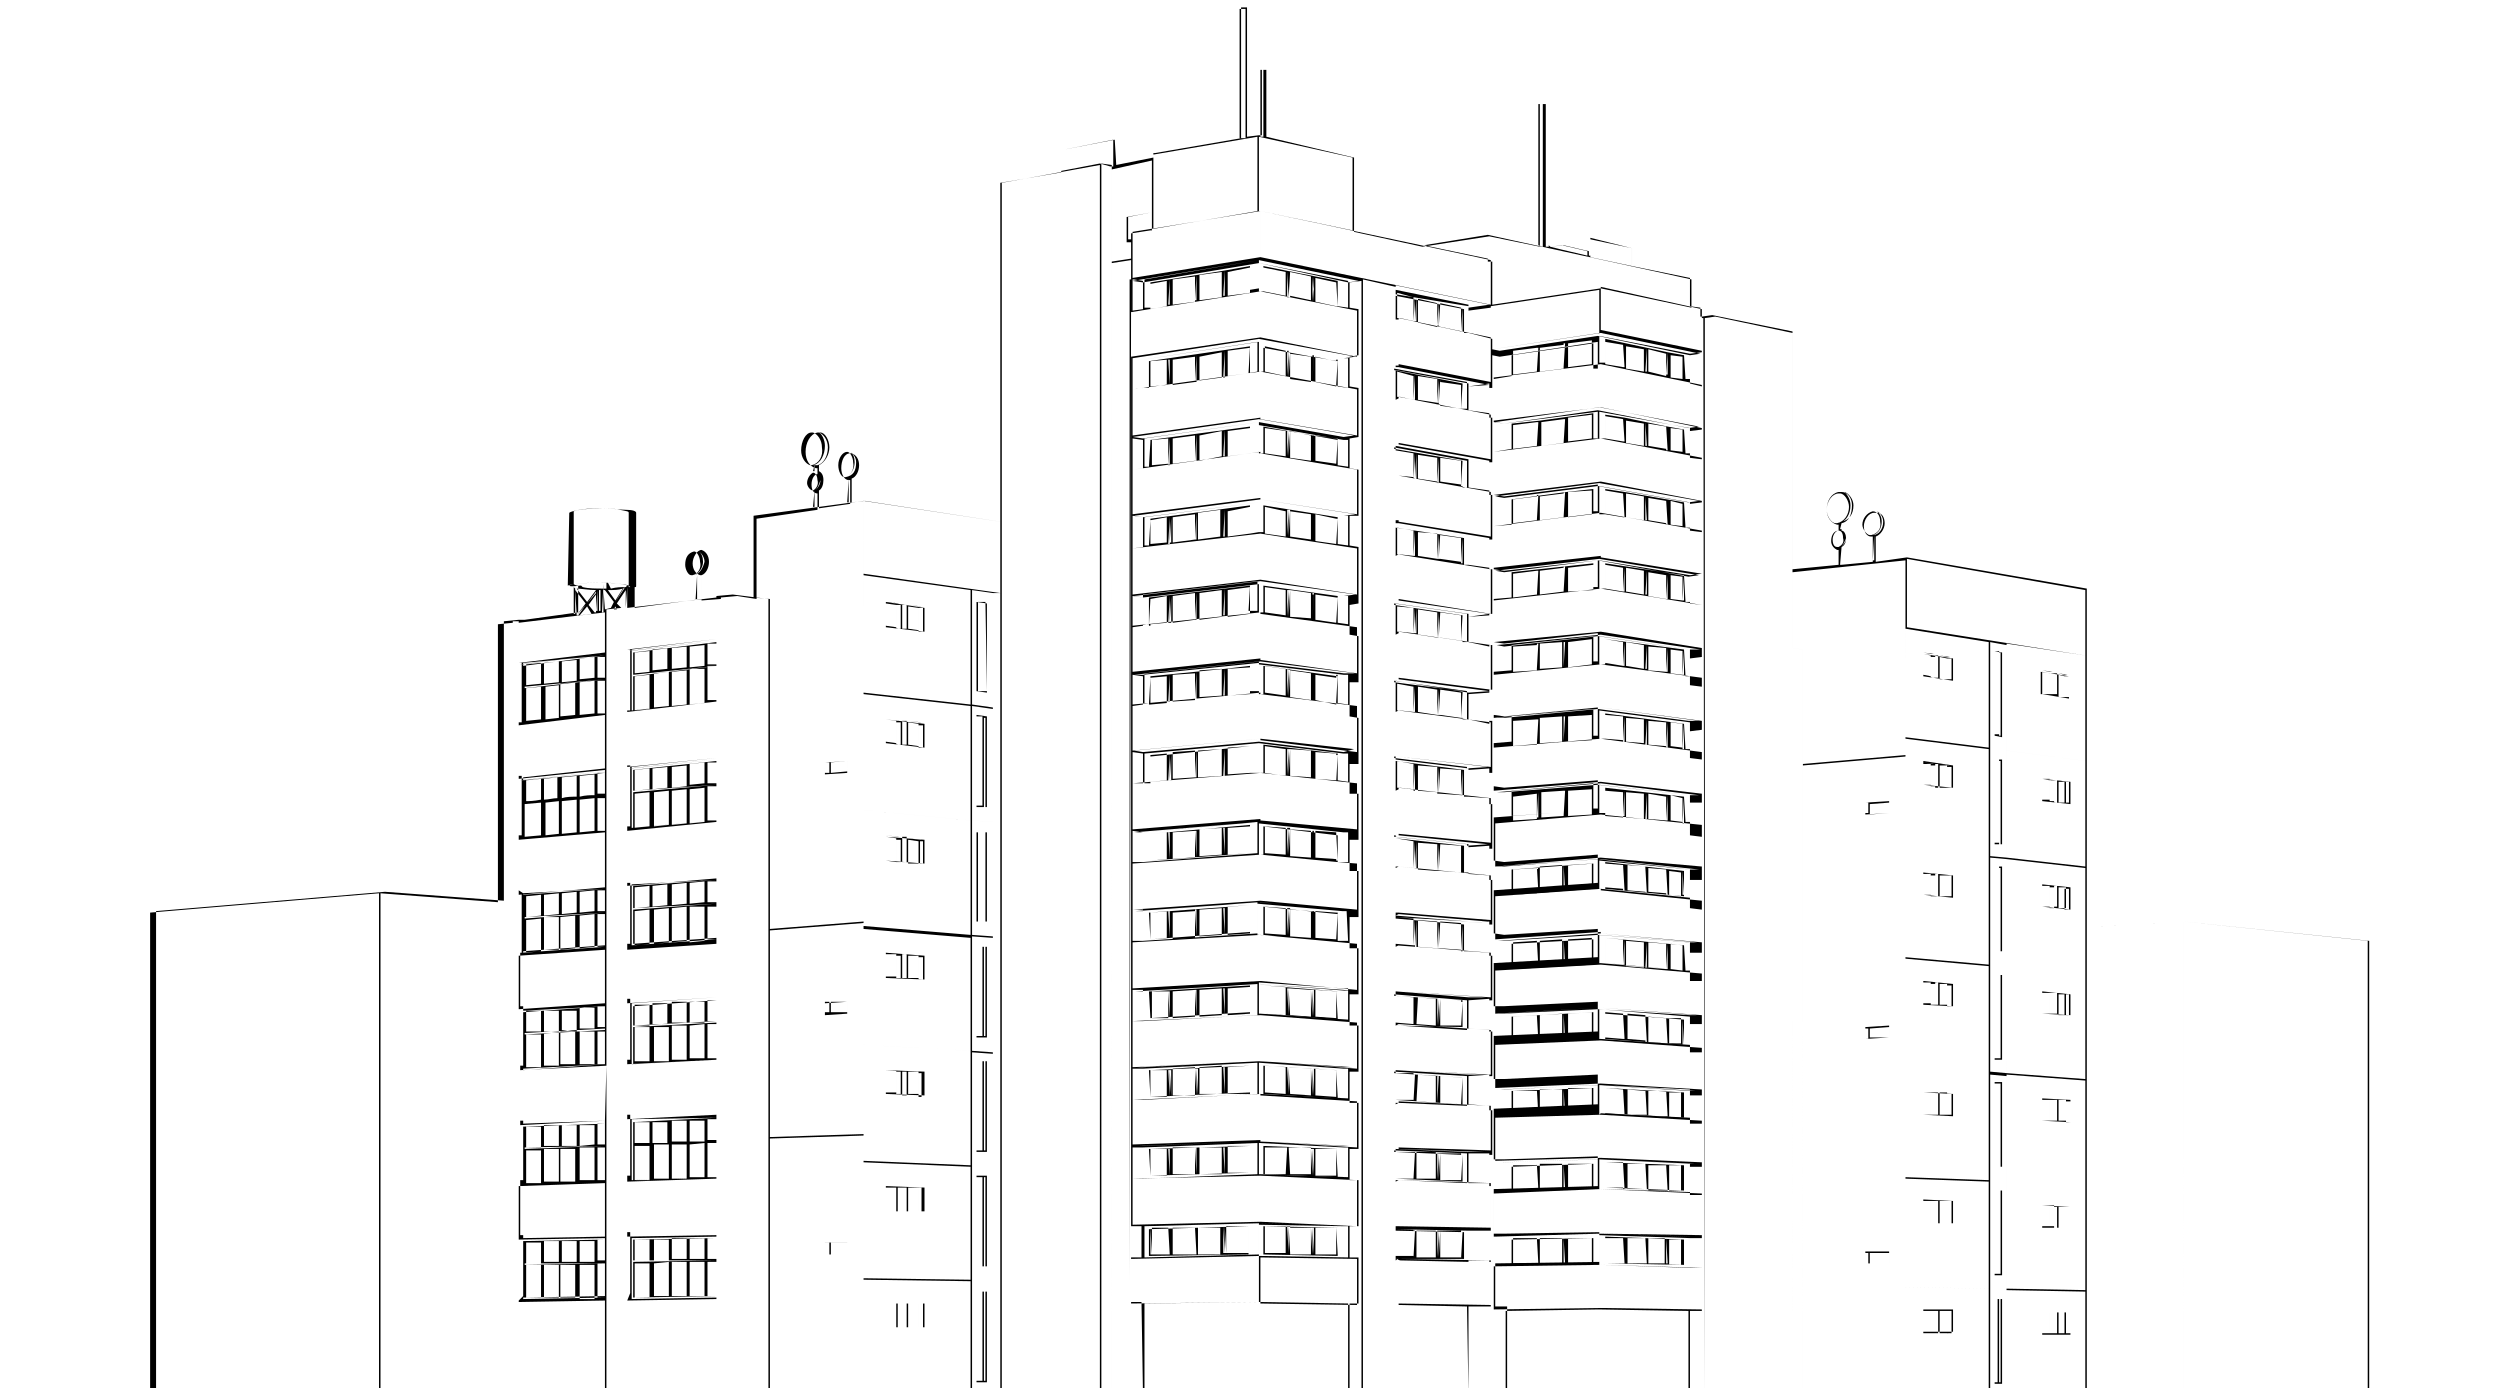 <?xml version="1.0" encoding="utf-8"?>
<!-- Generator: Adobe Illustrator 19.0.0, SVG Export Plug-In . SVG Version: 6.00 Build 0)  -->
<svg version="1.1" id="Layer_1" xmlns="http://www.w3.org/2000/svg" xmlns:xlink="http://www.w3.org/1999/xlink" x="0px" y="0px"
	 viewBox="0 0 168.2 93.4" style="enable-background:new 0 0 168.2 93.4;" xml:space="preserve">
<g>
	<path d="M159.4,93.8V63.3l0,0L146.9,62l0,0l-6.5,0.4V39.6l0,0l-12.1-2.1l0,0l-2.1,0.3v-1.7c0.3-0.1,0.6-0.5,0.6-0.9
		c0-0.4-0.2-0.7-0.5-0.7l0,0l0,0l0,0h-0.1l0,0l0,0l0,0l0,0c0,0,0,0-0.1,0c-0.4,0-0.7,0.5-0.7,0.9c0,0.4,0.2,0.7,0.5,0.7h0.1l0,0l0,0
		l0,0l0,0l0,0v1.7l-2.1,0.2v-1.2c0.2-0.1,0.3-0.3,0.3-0.6c0-0.2-0.1-0.5-0.3-0.5v-0.5c0.5-0.1,0.7-0.6,0.7-1.2
		c0-0.5-0.3-0.9-0.7-0.9l0,0l0,0l0,0l0,0h-0.1l0,0l0,0l0,0l0,0c0,0,0,0-0.1,0c-0.5,0.1-0.8,0.6-0.8,1.2c0,0.5,0.3,0.9,0.7,1h0.1l0,0
		l0,0l0,0l0,0l0,0v0.4l0,0l0,0c-0.3,0-0.5,0.3-0.5,0.7c0,0.3,0.2,0.5,0.4,0.6h0.1l0,0l0,0l0,0l0,0l0,0v1l-3.1,0.3v-16l0,0l-5.4-1.1
		l0,0l-0.7,0.1h-0.1v-0.6l0,0l-0.7-0.1v-1.9l0,0l-3.9-0.8v-1.2l0,0L107,16l0,0l-2.8,0.5l0,0v0.1H104V7l0,0h-0.4l0,0l0,0v9.6
		l-3.4-0.7l0,0l-4.5,0.7l-4.6-1v-5l0,0l-5.9-1.4V4.7l0,0l0,0h-0.3l0,0v4.4h-0.2l0,0l0,0l-0.8,0.1V0.5l0,0l0,0h-0.4l0,0v8.8l-5.8,1
		V10l0,0L75,9.4l0,0l0,0l-3.6,0.7l0,0v1.5l-4.1,0.7l0,0v22.8l-9.1-1.4l0,0l-0.9,0.1v-1.6c0.3-0.1,0.5-0.5,0.5-0.9
		c0-0.4-0.2-0.7-0.5-0.8l0,0l0,0l0,0h-0.1l0,0l0,0l0,0l0,0l0,0c-0.4,0-0.6,0.5-0.6,1c0,0.4,0.2,0.8,0.5,0.8h0.1l0,0l0,0l0,0l0,0l0,0
		v1.6l-2.1,0.3V33c0.2-0.1,0.3-0.4,0.3-0.7s-0.1-0.5-0.3-0.6v-0.4c0.4-0.2,0.7-0.7,0.7-1.2s-0.3-1-0.6-1l0,0l0,0l0,0l0,0h-0.1l0,0
		l0,0l0,0l0,0c0,0,0,0-0.1,0c-0.5,0.1-0.8,0.7-0.8,1.3s0.3,1,0.7,1.1H55l0,0l0,0l0,0l0,0l0,0v0.4l0,0l0,0c-0.2,0-0.4,0.3-0.4,0.7
		c0,0.3,0.1,0.6,0.4,0.6l0,0l0,0l0,0l0,0l0,0l0,0v1.1l-4.1,0.6l0,0v5.4l-1.3-0.2l0,0l-1.1,0.1l0,0v0.1l-1.3,0.1v-1.7
		c0.3-0.1,0.5-0.5,0.5-0.9c0-0.4-0.2-0.7-0.5-0.8l0,0l0,0l0,0l0,0l0,0h0l0,0l0,0l0,0l0,0l0,0c-0.3,0-0.6,0.5-0.6,0.9
		c0,0.4,0.2,0.7,0.5,0.8h0.1l0,0l0,0l0,0l0,0l0,0v1.6l-4.5,0.6v-1.4c0.1,0,0.1,0,0.1-0.1l0,0l0,0l0,0v-4.9c0-0.1-0.2-0.2-0.7-0.2
		c-0.4,0-1-0.1-1.5-0.1c-1,0-1.8,0.1-2,0.2l0,0v4.9l0,0l0,0l0,0c0,0,0.1,0.1,0.3,0.1v1.8l-3.6,0.5h-0.4l0,0l-1,0.1l0,0v18.8l-8-0.6
		l0,0l-15.4,1.3l0,0v32.4H0l0,0h67.3H74h0.8h93.4l0,0L159.4,93.8L159.4,93.8z M25.5,93.8H10.1V61.4l15.4-1.3V93.8z M33.5,93.8h-7.9
		V60.1l7.9,0.6V93.8z M34.5,93.8h-1V42l1-0.1V93.8z M46.6,38.7L46.6,38.7c-0.1,0-0.1,0-0.1,0l0,0l0,0c-0.2,0-0.4-0.4-0.4-0.7
		c0-0.5,0.2-0.8,0.6-0.9l0,0l0,0l0,0c0.2,0,0.4,0.4,0.4,0.7C47.2,38.2,47,38.6,46.6,38.7z M46.7,38.7c0.3-0.1,0.6-0.5,0.6-0.9
		c0-0.3-0.1-0.6-0.3-0.7c0.2,0.1,0.4,0.4,0.4,0.7C47.3,38.2,47.1,38.6,46.7,38.7L46.7,38.7z M46.9,38.7v1.6h-0.1L46.9,38.7
		C46.8,38.7,46.8,38.7,46.9,38.7z M38.3,34.5L38.3,34.5c0.1-0.1,0.9-0.3,1.9-0.3c0.5,0,1.1,0,1.5,0.1c0.5,0.1,0.6,0.1,0.6,0.2v4.9
		c-0.2-0.1-1.1-0.2-2-0.2c-1,0-1.9,0.1-2.1,0.2L38.3,34.5L38.3,34.5z M38.3,39.4L38.3,39.4c0.1-0.1,1-0.2,2.1-0.2c1.3,0,2,0.2,2,0.3
		c0,0,0,0-0.1,0v-0.1l0,0h-0.1l0,0l0,0l-0.1,0.1c-0.3,0-0.6,0-1,0.1l-0.2-0.4l0,0l0,0h-0.1l0,0v0.4h-0.1c-0.6,0-1.1,0-1.5-0.1
		l-0.1-0.1l0,0l0,0H39l0,0l0,0l0,0C38.3,39.5,38.3,39.4,38.3,39.4z M42.2,39.5v1.4h-0.1L42.2,39.5L42.2,39.5z M41.4,40.8l0.1,0.2
		h-0.2L41.4,40.8z M41.2,40.9L41.2,40.9l0.1-0.3l0,0L41.2,40.9z M40.6,39.5L40.6,39.5l1,1.4l0,0L40.6,39.5z M40.7,39.7L40.7,39.7
		L40.7,39.7L40.7,39.7z M40.9,39.7c0.4,0,0.7,0,1-0.1l-0.5,0.8L40.9,39.7z M41.4,40.5l0.6-1l0,0v0.1L41.4,40.5L41.4,40.5z
		 M40.6,39.3v1.9h-0.1L40.6,39.3L40.6,39.3z M40.4,39.7v1.4h-0.1v-1.4l0,0C40.3,39.7,40.4,39.7,40.4,39.7z M40.2,39.7v1.4h-0.1
		L40.2,39.7L40.2,39.7z M39.4,40.7L39.4,40.7l-0.5,0.7h-0.1L39.4,40.7z M38.8,41.4L38.8,41.4l-0.1-1.7l0.7,0.9L38.8,41.4z
		 M39.5,40.8l0.3,0.5L39,41.4L39.5,40.8z M38.7,39.6L38.7,39.6L38.7,39.6l1.2,1.6l0,0L38.7,39.6z M39.6,40.7l0.5-0.7v1.2H40
		L39.6,40.7z M39.5,40.6L39.5,40.6l0.6-0.8v0.1L39.5,40.6z M39.5,40.5l-0.7-0.9c0.3,0,0.8,0.1,1.3,0.1l0,0L39.5,40.5z M38.6,39.5
		L38.6,39.5L38.6,39.5L38.6,39.5z M38.7,39.6v1.7h-0.1v-1.8l0,0L38.7,39.6z M34.9,87.5v6.3h-0.4v-52h0.4v2.8l0,0l0,0l0,0h0.2v4h-0.2
		l0,0v3.6l0,0l0,0l0,0l0,0h0.2v4h-0.2l0,0v3.7l0,0l0,0l0,0l0.3,0.2v4H35l0,0v3.6l0,0l0,0l0,0h0.2v4H35l0,0v3.7l0,0l0,0l0,0h0.2v4H35
		l0,0v3.7l0,0l0,0l0,0h0.2v4.1L34.9,87.5L34.9,87.5z M35.2,60.2l2.6-0.2L35.2,60.2L35.2,60.2z M35.1,67.9l5.6-0.4L35.1,67.9
		L35.1,67.9z M40.7,93.8h-5.8v-6.2l5.8-0.1V93.8z M40.7,87.3h-0.5V85h0.5V87.3z M40.7,85l-5.4,0.1V85H40.7L40.7,85z M40.1,85.1v2.3
		l0,0V85.1L40.1,85.1z M40.1,85.1v2.3l0,0V85.1L40.1,85.1z M40,85.1v2.3h-1v-2.3H40z M38.9,85.1v2.2l0,0V85.1L38.9,85.1z M38.8,85.1
		v2.2l0,0V85.1L38.8,85.1z M38.7,85.1v2.2h-1v-2.2H38.7z M37.8,85.1v2.2l0,0V85.1L37.8,85.1z M37.7,85.1v2.2l0,0V85.1L37.7,85.1z
		 M37.6,85.1v2.2h-1v-2.2H37.6z M36.6,85.1v2.2l0,0V85.1L36.6,85.1z M36.5,85.1v2.2l0,0V85.1L36.5,85.1z M36.4,85.1v2.2h-1v-2.2
		H36.4z M35.3,85.2v2.2l0,0V85.2L35.3,85.2z M35.3,85v-1.4l0,0V85L35.3,85z M35.4,85v-1.4h1V85H35.4z M36.4,84.9v-1.4l0,0V84.9
		L36.4,84.9z M36.5,84.9v-1.4l0,0V84.9L36.5,84.9z M36.6,84.9v-1.4h1v1.4H36.6z M37.6,84.9v-1.4l0,0V84.9L37.6,84.9z M37.7,84.9
		v-1.4l0,0V84.9L37.7,84.9z M37.8,84.9v-1.4h1v1.4H37.8z M38.8,84.9v-1.4l0,0V84.9L38.8,84.9z M38.9,84.9v-1.4l0,0V84.9L38.9,84.9z
		 M39,84.9v-1.4h1v1.4H39z M40,84.8v-1.4l0,0V84.8L40,84.8z M40.1,84.8v-1.4l0,0V84.8L40.1,84.8z M40.7,84.8h-0.5v-1.4h0.5V84.8z
		 M40.7,83.4l-5.5,0.1l0,0v3.8l0,0l0,0l0,0l5.5-0.1v0.1l-5.5,0.1v-4.1l5.5-0.1C40.7,83.3,40.7,83.4,40.7,83.4z M40.7,83.3l-5.8,0.1
		v-3.6l5.8-0.2V83.3z M40.7,79.4h-0.5v-2.2h0.5V79.4z M40.7,77.1l-5.4,0.2v-0.1L40.7,77.1L40.7,77.1z M40.1,77.2v2.2l0,0V77.2
		L40.1,77.2z M40.1,77.2v2.2l0,0V77.2L40.1,77.2z M40,77.2v2.2h-1v-2.2H40z M38.9,77.3v2.2l0,0V77.3L38.9,77.3z M38.8,77.3v2.2l0,0
		V77.3L38.8,77.3z M38.7,77.3v2.2h-1v-2.2H38.7z M37.8,77.3v2.2l0,0V77.3L37.8,77.3z M37.7,77.3v2.2l0,0V77.3L37.7,77.3z M37.6,77.3
		v2.2h-1v-2.2H37.6z M36.6,77.3v2.2l0,0V77.3L36.6,77.3z M36.5,77.3v2.2l0,0V77.3L36.5,77.3z M36.4,77.4v2.2h-1v-2.2H36.4z
		 M35.3,77.4v2.2l0,0V77.4L35.3,77.4z M35.3,77.2v-1.4l0,0V77.2L35.3,77.2z M35.4,77.2v-1.4h1v1.4H35.4z M36.4,77.2v-1.4l0,0V77.2
		L36.4,77.2z M36.5,77.1v-1.4l0,0V77.1L36.5,77.1z M36.6,77.1v-1.4h1v1.4H36.6z M37.6,77.1v-1.4l0,0V77.1L37.6,77.1z M37.7,77.1
		v-1.4l0,0V77.1L37.7,77.1z M37.8,77.1v-1.4h1v1.4H37.8z M38.8,77.1v-1.4l0,0V77.1L38.8,77.1z M38.9,77.1v-1.4l0,0V77.1L38.9,77.1z
		 M39,77.1v-1.4h1V77L39,77.1z M40,77v-1.4l0,0V77L40,77z M40.1,77v-1.4l0,0V77L40.1,77z M40.7,77h-0.5v-1.4h0.5V77z M40.7,75.6
		l-5.5,0.2l0,0v3.8l0,0l0,0l0,0l5.5-0.2l0,0l-5.5,0.2v-4l5.5-0.2V75.6z M40.7,75.4l-5.6,0.3l0,0L40.7,75.4L40.7,75.4z M40.7,75.4
		L35,75.7V72l5.8-0.3L40.7,75.4L40.7,75.4z M40.7,71.6h-0.5v-2.2h0.5V71.6z M40.7,69.3l-5.4,0.3v-0.1l5.4-0.3V69.3z M40.1,69.4v2.2
		l0,0V69.4L40.1,69.4z M40.1,69.4v2.2l0,0V69.4L40.1,69.4z M40,69.4v2.2h-1v-2.2H40z M38.9,69.4v2.2l0,0V69.4L38.9,69.4z M38.8,69.4
		v2.2l0,0V69.4L38.8,69.4z M38.7,69.4v2.2h-1v-2.2H38.7z M37.8,69.5v2.2l0,0V69.5L37.8,69.5z M37.7,69.5v2.2l0,0V69.5L37.7,69.5z
		 M37.6,69.5v2.2h-1v-2.2H37.6z M36.6,69.6v2.2l0,0V69.6L36.6,69.6z M36.5,69.6v2.2l0,0V69.6L36.5,69.6z M36.4,69.6v2.2h-1v-2.2
		H36.4z M35.3,69.6v2.2l0,0V69.6L35.3,69.6z M35.3,69.4V68l0,0V69.4L35.3,69.4z M35.4,69.4V68h1v1.4H35.4z M36.4,69.4V68l0,0V69.4
		L36.4,69.4z M36.5,69.4V68l0,0V69.4L36.5,69.4z M36.6,69.4V68h1v1.4H36.6z M37.6,69.3V68l0,0V69.3L37.6,69.3z M37.7,69.3V68l0,0
		V69.3L37.7,69.3z M37.8,69.3V68h1v1.4L37.8,69.3z M38.8,69.2v-1.4l0,0V69.2L38.8,69.2z M38.9,69.2v-1.4l0,0V69.2L38.9,69.2z
		 M39,69.2v-1.4h1v1.4H39z M40,69.2v-1.4l0,0V69.2L40,69.2z M40.1,69.2v-1.4l0,0V69.2L40.1,69.2z M40.7,69.1h-0.5v-1.4h0.5V69.1z
		 M40.7,67.7l-5.5,0.4l0,0v3.8l0,0l0,0l0,0l5.5-0.3l0,0L35.2,72v-4L40.7,67.7L40.7,67.7z M40.7,67.5l-5.8,0.4v-3.6l5.8-0.4V67.5z
		 M40.7,63.7h-0.5v-2.2h0.5V63.7z M40.7,61.4l-5.4,0.4v-0.1L40.7,61.4L40.7,61.4z M40.1,61.5v2.2l0,0V61.5L40.1,61.5z M40.1,61.5
		v2.2l0,0V61.5L40.1,61.5z M40,61.5v2.2l-1,0.1v-2.2L40,61.5z M38.9,61.6v2.2l0,0V61.6L38.9,61.6z M38.8,61.6v2.2l0,0V61.6
		L38.8,61.6z M38.7,61.6v2.2l-1,0.1v-2.2L38.7,61.6z M37.8,61.7v2.2l0,0V61.7L37.8,61.7z M37.7,61.7v2.2l0,0V61.7L37.7,61.7z
		 M37.6,61.7v2.2h-1v-2.2H37.6z M36.6,61.8V64l0,0V61.8L36.6,61.8z M36.5,61.8V64l0,0V61.8L36.5,61.8z M36.4,61.8V64l-1,0.1v-2.2
		L36.4,61.8z M35.3,61.8V64l0,0V61.8L35.3,61.8z M35.3,61.7v-1.4l0,0V61.7L35.3,61.7z M35.4,61.7v-1.4l1-0.1v1.4L35.4,61.7z
		 M36.4,61.6v-1.4l0,0V61.6L36.4,61.6z M36.5,61.6v-1.3l0,0V61.6L36.5,61.6z M36.6,61.6v-1.4l1-0.1v1.4L36.6,61.6z M37.6,61.5v-1.4
		l0,0V61.5L37.6,61.5z M37.7,61.5v-1.4l0,0V61.5L37.7,61.5z M37.8,61.5v-1.4l1-0.1v1.4L37.8,61.5z M38.8,61.4V60l0,0V61.4L38.8,61.4
		z M38.9,61.4V60l0,0V61.4L38.9,61.4z M39,61.4V60l1-0.1v1.4L39,61.4z M40,61.3v-1.4l0,0V61.3L40,61.3z M40.1,61.3v-1.4l0,0V61.3
		L40.1,61.3z M40.7,61.3h-0.5v-1.4h0.5V61.3z M40.7,59.8l-5.5,0.4l0,0V64l0,0l0,0l0,0l5.5-0.4v0.1l-5.6,0.4v-4L40.7,59.8L40.7,59.8z
		 M40.7,59.7l-5.8,0.5v-3.7l5.8-0.5V59.7z M40.7,55.9h-0.5v-2.2h0.5V55.9z M40.7,53.5L35.3,54l0,0c0.2,0,1.4-0.1,2.7-0.2
		c0.7,0,1.4-0.1,1.9-0.2c0.3,0,0.5,0,0.6,0C40.6,53.5,40.6,53.5,40.7,53.5L40.7,53.5L40.7,53.5z M40.1,53.6v2.2l0,0V53.6L40.1,53.6z
		 M40.1,53.6v2.2l0,0V53.6L40.1,53.6z M40,53.7v2.2L39,56v-2.2L40,53.7z M38.9,53.8V56l0,0V53.8L38.9,53.8z M38.8,53.8V56l0,0V53.8
		L38.8,53.8z M38.8,53.8V56l-1,0.1v-2.2L38.8,53.8z M37.8,53.9v2.2l0,0V53.9L37.8,53.9z M37.7,53.9v2.2l0,0V53.9L37.7,53.9z
		 M37.6,53.9v2.2l-0.9,0.1V54L37.6,53.9z M36.6,54v2.2l0,0V54L36.6,54z M36.5,54v2.2l0,0V54L36.5,54z M36.4,54v2.2l-1.1,0.1v-2.2
		L36.4,54z M35.3,53.9v-1.4l0,0V53.9L35.3,53.9z M35.4,53.9v-1.4l1-0.1v1.4C35.9,53.9,35.6,53.9,35.4,53.9z M36.4,53.8v-1.4l0,0
		V53.8C36.5,53.8,36.5,53.8,36.4,53.8z M36.5,53.8v-1.4l0,0V53.8L36.5,53.8z M36.6,53.8v-1.4l0.9-0.1v1.4
		C37.2,53.7,36.9,53.8,36.6,53.8z M37.6,53.7v-1.4l0,0V53.7L37.6,53.7z M37.7,53.7v-1.4l0,0V53.7L37.7,53.7z M37.8,53.7v-1.4l1-0.1
		v1.4C38.5,53.6,38.1,53.6,37.8,53.7z M38.8,53.6v-1.4l0,0V53.6L38.8,53.6z M38.9,53.6v-1.4l0,0V53.6L38.9,53.6z M39,53.6v-1.4
		l1-0.1v1.4C39.7,53.5,39.4,53.5,39,53.6z M40,53.5v-1.4l0,0V53.5C40.1,53.5,40,53.5,40,53.5z M40.1,53.5v-1.4l0,0V53.5
		C40.1,53.4,40.1,53.5,40.1,53.5z M40.7,53.4c0,0-0.2,0-0.5,0V52h0.5V53.4z M40.7,52l-5.5,0.5l0,0v3.8l0,0l0,0l0,0l5.5-0.5l0,0
		l-5.5,0.5v-4l5.5-0.6V52z M40.7,51.9l-5.6,0.6H35L40.7,51.9L40.7,51.9z M40.7,51.8l-5.8,0.6v-3.6l5.8-0.7V51.8z M40.7,48h-0.5v-2.2
		h0.5V48z M40.7,45.7l-5.4,0.6v-0.1L40.7,45.7L40.7,45.7z M40.1,45.8V48l0,0V45.8L40.1,45.8z M40.1,45.8V48l0,0V45.8L40.1,45.8z
		 M40,45.8V48l-1,0.1v-2.2L40,45.8z M38.9,45.9v2.2l0,0V45.9L38.9,45.9z M38.8,45.9v2.2l0,0V45.9L38.8,45.9z M38.7,45.9v2.2l-1,0.1
		V46L38.7,45.9z M37.8,46.1v2.2l0,0V46.1L37.8,46.1z M37.6,46.1v2.2l0,0V46.1L37.6,46.1z M37.6,46.1v2.2l-0.9,0.1v-2.2L37.6,46.1z
		 M36.6,46.2v2.2l0,0V46.2L36.6,46.2z M36.5,46.2v2.2l0,0V46.2L36.5,46.2z M36.4,46.2v2.2l-1,0.1v-2.2L36.4,46.2z M35.3,46.4v2.2
		l0,0V46.4L35.3,46.4z M35.3,46.2v-1.4l0,0V46.2L35.3,46.2z M35.4,46.1v-1.4l1-0.1V46L35.4,46.1z M36.4,46v-1.4l0,0V46L36.4,46z
		 M36.5,46v-1.4l0,0V46L36.5,46z M36.6,46v-1.4l1-0.1v1.4L36.6,46z M37.6,45.9v-1.4l0,0V45.9L37.6,45.9z M37.7,45.9v-1.4l0,0V45.9
		L37.7,45.9z M37.8,45.9v-1.4l1-0.1v1.4L37.8,45.9z M38.8,45.7v-1.4l0,0V45.7L38.8,45.7z M38.9,45.7v-1.4l0,0V45.7L38.9,45.7z
		 M39,45.7v-1.4l1-0.1v1.4L39,45.7z M40,45.7v-1.4l0,0V45.7L40,45.7z M40.1,45.6v-1.4l0,0V45.6L40.1,45.6z M40.7,45.6h-0.5v-1.4h0.5
		V45.6z M40.7,44.1l-5.5,0.7l0,0v3.8l0,0l0,0l0,0l5.5-0.6l0,0l-5.5,0.6v-4L40.7,44.1L40.7,44.1z M40.7,44l-5.6,0.7H35L40.7,44
		L40.7,44z M40.7,43.9l-5.8,0.7v-2.7l5.8-0.7V43.9z M40.7,41L40.7,41L40.7,41l-0.1-1.3c0,0,0,0,0.1,0l0.6,0.8l-0.2,0.4L40.7,41
		L40.7,41z M41.8,93.8h-1V41.1V41l1-0.1V93.8z M41.8,40.9L41.8,40.9l-0.3-0.3l0.6-0.9v1.2H41.8L41.8,40.9z M42.2,87.5v6.3h-0.4V40.9
		h0.4v2.8l0,0l0,0l0,0h0.2v4.1h-0.2l0,0v3.7l0,0l0,0l0,0h0.2v4.1h-0.2l0,0v3.8l0,0l0,0l0,0h0.2v4.1h-0.2l0,0v3.7l0,0l0,0l0,0h0.2
		v4.1h-0.2l0,0V75l0,0l0,0l0,0h0.2v4.1h-0.2l0,0v3.8l0,0l0,0l0,0h0.2V87L42.2,87.5C42.2,87.4,42.2,87.5,42.2,87.5z M48.2,93.8h-6
		v-6.3l6-0.1V93.8z M48.2,87.2h-0.6v-2.3h0.6V87.2z M48.2,84.8l-5.6,0.1v-0.1H48.2L48.2,84.8z M47.6,84.9v2.3l0,0V84.9L47.6,84.9z
		 M47.5,84.9v2.3l0,0V84.9L47.5,84.9z M47.4,84.9v2.3h-1v-2.3H47.4z M46.4,84.9v2.3l0,0V84.9L46.4,84.9z M46.3,84.9v2.3l0,0V84.9
		L46.3,84.9z M46.2,84.9v2.3h-1v-2.3H46.2z M45.1,84.9v2.3l0,0V84.9L45.1,84.9z M45,84.9v2.3l0,0V84.9L45,84.9z M45,84.9v2.3h-1V85
		L45,84.9z M43.9,85v2.3l0,0V85L43.9,85z M43.8,85v2.3l0,0V85L43.8,85z M43.7,85v2.3h-1V85H43.7z M42.6,85v2.3l0,0V85L42.6,85z
		 M42.6,84.8v-1.4l0,0V84.8L42.6,84.8z M42.7,84.8v-1.4h1v1.4H42.7z M43.8,84.8v-1.4l0,0V84.8L43.8,84.8z M43.8,84.8v-1.4l0,0V84.8
		L43.8,84.8z M44,84.8v-1.4h1v1.4H44z M45,84.7v-1.4l0,0V84.7L45,84.7z M45.1,84.7v-1.4l0,0V84.7L45.1,84.7z M45.2,84.7v-1.4h1v1.4
		H45.2z M46.2,84.7v-1.4l0,0V84.7L46.2,84.7z M46.3,84.7v-1.4l0,0V84.7L46.3,84.7z M46.4,84.7v-1.4h1v1.4H46.4z M47.5,84.7v-1.4l0,0
		V84.7L47.5,84.7z M47.6,84.7v-1.4l0,0V84.7L47.6,84.7z M48.2,84.7h-0.6v-1.4h0.6V84.7z M48.2,83.3l-5.6,0.1l0,0v3.9l0,0l0,0l0,0
		l5.6-0.1v0.1l-5.7,0.1v-4.1l5.7-0.1V83.3z M48.2,83.1l-6,0.1v-3.7l6-0.2V83.1z M48.2,79.2h-0.6v-2.3h0.6V79.2z M48.2,76.8L42.6,77
		l0,0L48.2,76.8L48.2,76.8z M47.6,76.9v2.3l0,0V76.9L47.6,76.9z M47.5,76.9v2.3l0,0V76.9L47.5,76.9z M47.4,76.9v2.3h-1V77L47.4,76.9
		z M46.4,77v2.3l0,0V77L46.4,77z M46.3,77v2.3l0,0V77L46.3,77z M46.2,77v2.3h-1V77H46.2z M45.1,77v2.3l0,0V77L45.1,77z M45,77v2.3
		l0,0V77L45,77z M45,77v2.3h-1V77H45z M43.9,77.1v2.3l0,0V77.1L43.9,77.1z M43.8,77.1v2.3l0,0V77.1L43.8,77.1z M43.7,77.1v2.3h-1
		v-2.3H43.7z M42.6,77.1v2.3l0,0V77.1L42.6,77.1z M42.6,76.9v-1.4l0,0V76.9L42.6,76.9z M42.7,76.9v-1.4h1v1.4H42.7z M43.7,76.9v-1.4
		l0,0V76.9L43.7,76.9z M43.8,76.9v-1.4l0,0V76.9L43.8,76.9z M43.9,76.9v-1.4h1v1.4H43.9z M45,76.8v-1.4l0,0V76.8L45,76.8z
		 M45.1,76.8v-1.4l0,0V76.8L45.1,76.8z M45.2,76.8v-1.4h1v1.4H45.2z M46.2,76.8v-1.4l0,0V76.8L46.2,76.8z M46.3,76.8v-1.4l0,0V76.8
		L46.3,76.8z M46.4,76.8v-1.4h1v1.4H46.4z M47.5,76.7v-1.4l0,0V76.7L47.5,76.7z M47.6,76.7v-1.4l0,0V76.7L47.6,76.7z M48.2,76.7
		h-0.6v-1.4h0.6V76.7z M48.2,75.2l-5.6,0.3l0,0v3.9l0,0l0,0l0,0l5.6-0.2l0,0l-5.7,0.2v-4.1L48.2,75.2L48.2,75.2z M48.2,75.1
		l-5.8,0.2l0,0L48.2,75.1L48.2,75.1z M48.2,75l-6,0.3v-3.7l6-0.3V75z M48.2,71.2h-0.6v-2.3h0.6V71.2z M48.2,68.8l-5.6,0.3V69
		l5.6-0.3V68.8z M47.6,68.9v2.3l0,0V68.9L47.6,68.9z M47.5,68.9v2.3l0,0V68.9L47.5,68.9z M47.4,68.9v2.3h-1V69L47.4,68.9z M46.4,69
		v2.3l0,0V69L46.4,69z M46.3,69v2.3l0,0V69L46.3,69z M46.2,69v2.3h-1V69H46.2z M45.1,69.1v2.3l0,0V69.1L45.1,69.1z M45,69.1v2.3l0,0
		V69.1L45,69.1z M45,69.1v2.3h-1v-2.3H45z M43.9,69.1v2.3l0,0V69.1L43.9,69.1z M43.8,69.1v2.3l0,0V69.1L43.8,69.1z M43.7,69.1v2.3
		h-1v-2.3H43.7z M42.6,69.2v2.3l0,0V69.2L42.6,69.2z M42.6,69v-1.4l0,0V69L42.6,69z M42.7,69v-1.4h1V69H42.7z M43.8,68.9v-1.4l0,0
		V68.9L43.8,68.9z M43.8,68.9v-1.4l0,0V68.9L43.8,68.9z M43.9,68.9v-1.4h1v1.4H43.9z M45,68.8v-1.4l0,0V68.8L45,68.8z M45.1,68.8
		v-1.4l0,0V68.8L45.1,68.8z M45.2,68.8v-1.4h1v1.4H45.2z M46.2,68.8v-1.4l0,0V68.8L46.2,68.8z M46.3,68.8v-1.4l0,0V68.8L46.3,68.8z
		 M46.4,68.8v-1.4h1v1.4H46.4z M47.5,68.7v-1.4l0,0V68.7L47.5,68.7z M47.6,68.7v-1.4l0,0V68.7L47.6,68.7z M48.2,68.7h-0.6v-1.4h0.6
		V68.7z M48.2,67.3l-5.6,0.4l0,0v3.9l0,0l0,0l0,0l5.6-0.3l0,0l-5.7,0.3v-4.1l5.7-0.4V67.3z M48.2,67.1l-6,0.4v-3.6l6-0.4V67.1z
		 M42.4,59.6l1.5-0.1L42.4,59.6L42.4,59.6z M48.2,63.2h-0.6V61h0.6V63.2z M48.2,60.8l-5.6,0.4v-0.1L48.2,60.8L48.2,60.8z M47.6,60.9
		v2.3l0,0V60.9L47.6,60.9z M47.5,60.9v2.3l0,0V60.9L47.5,60.9z M47.4,61v2.3l-1,0.1V61H47.4z M46.4,61v2.3l0,0V61L46.4,61z M46.3,61
		v2.3l0,0V61L46.3,61z M46.2,61v2.3l-1,0.1v-2.3L46.2,61z M45.1,61.1v2.3l0,0V61.1L45.1,61.1z M45,61.1v2.3l0,0V61.1L45,61.1z
		 M45,61.1v2.3l-1,0.1v-2.3L45,61.1z M43.9,61.2v2.3l0,0V61.2L43.9,61.2z M43.8,61.2v2.3l0,0V61.2L43.8,61.2z M43.7,61.2v2.3l-1,0.1
		v-2.3L43.7,61.2z M42.6,61.3v2.3l0,0V61.3L42.6,61.3z M42.6,61.1v-1.4l0,0V61.1L42.6,61.1z M42.7,61.1v-1.4l1-0.1V61L42.7,61.1z
		 M43.8,61v-1.4l0,0V61L43.8,61z M43.8,61v-1.4l0,0V61L43.8,61z M43.9,61v-1.4l1-0.1v1.4L43.9,61z M45,61v-1.4l0,0V61L45,61z
		 M45.1,60.9v-1.4l0,0V60.9L45.1,60.9z M45.2,60.9v-1.4l1-0.1v1.4L45.2,60.9z M46.2,60.9v-1.4l0,0V60.9L46.2,60.9z M46.3,60.9v-1.4
		l0,0V60.9L46.3,60.9z M46.4,60.8v-1.4l1-0.1v1.4L46.4,60.8z M47.5,60.8v-1.4l0,0V60.8L47.5,60.8z M47.6,60.8v-1.4l0,0V60.8
		L47.6,60.8z M48.2,60.7h-0.6v-1.4h0.6V60.7z M48.2,59.2l-5.6,0.4l0,0v3.9l0,0l0,0l0,0l5.6-0.4v0.1l-5.7,0.4v-4.1L48.2,59.2
		L48.2,59.2z M48.2,59.1l-6,0.5v-3.7l6-0.6V59.1z M48.2,55.2h-0.6v-2.3h0.6V55.2z M48.2,52.8l-5.6,0.5v-0.1L48.2,52.8L48.2,52.8z
		 M47.6,52.9v2.3l0,0V52.9L47.6,52.9z M47.5,52.9v2.3l0,0V52.9L47.5,52.9z M47.4,53v2.3l-1,0.1v-2.3L47.4,53z M46.4,53.1v2.3l0,0
		V53.1L46.4,53.1z M46.3,53.1v2.3l0,0V53.1L46.3,53.1z M46.2,53.1v2.3l-1,0.1v-2.3L46.2,53.1z M45.1,53.2v2.3l0,0V53.2L45.1,53.2z
		 M45,53.2v2.3l0,0V53.2L45,53.2z M45,53.2v2.3l-1,0.1v-2.3L45,53.2z M43.9,53.3v2.3l0,0V53.3L43.9,53.3z M43.8,53.3v2.3l0,0V53.3
		L43.8,53.3z M43.7,53.3v2.3l-1,0.1v-2.3L43.7,53.3z M42.6,53.4v2.3l0,0V53.4L42.6,53.4z M42.6,53.2v-1.4l0,0V53.2L42.6,53.2z
		 M42.7,53.2v-1.4l1-0.1v1.4L42.7,53.2z M43.8,53.1v-1.4l0,0V53.1L43.8,53.1z M43.8,53.1v-1.4l0,0V53.1L43.8,53.1z M43.9,53.1v-1.4
		l1-0.1V53L43.9,53.1z M45,53v-1.4l0,0V53L45,53z M45.1,53v-1.4l0,0V53L45.1,53z M45.2,53v-1.4l1-0.1v1.4L45.2,53z M46.2,52.9v-1.4
		l0,0V52.9L46.2,52.9z M46.3,52.9v-1.4l0,0V52.9L46.3,52.9z M46.4,52.8v-1.4l1-0.1v1.4L46.4,52.8z M47.5,52.7v-1.4l0,0V52.7
		L47.5,52.7z M47.6,52.7v-1.4l0,0V52.7L47.6,52.7z M48.2,52.7h-0.6v-1.4h0.6V52.7z M48.2,51.2l-5.6,0.6l0,0v3.9l0,0l0,0l0,0l5.6-0.5
		l0,0l-5.7,0.5v-4.1l5.7-0.6V51.2z M48.2,51.1l-5.8,0.6h-0.1L48.2,51.1L48.2,51.1z M48.2,51l-6,0.6v-3.7l6-0.7V51z M48.2,47.1h-0.6
		v-2.3h0.6V47.1z M48.2,44.8l-5.6,0.7v-0.1L48.2,44.8L48.2,44.8z M47.6,45v2.3l0,0V45L47.6,45z M47.5,45v2.3l0,0V45L47.5,45z
		 M47.4,45v2.3l-1,0.1V45H47.4z M46.4,45.1v2.3l0,0V45.1L46.4,45.1z M46.3,45.1v2.3l0,0V45.1L46.3,45.1z M46.2,45.1v2.3l-1,0.1v-2.3
		L46.2,45.1z M45.1,45.2v2.3l0,0V45.2L45.1,45.2z M45,45.2v2.3l0,0V45.2L45,45.2z M45,45.2v2.3l-1,0.1v-2.3L45,45.2z M43.9,45.4v2.3
		l0,0V45.4L43.9,45.4z M43.8,45.4v2.3l0,0V45.4L43.8,45.4z M43.7,45.4v2.3l-1,0.1v-2.3L43.7,45.4z M42.6,45.5v2.3l0,0V45.5
		L42.6,45.5z M42.6,45.3v-1.4l0,0V45.3L42.6,45.3z M42.7,45.3v-1.4l1-0.1v1.4L42.7,45.3z M43.8,45.2v-1.4l0,0V45.2L43.8,45.2z
		 M43.8,45.1v-1.4l0,0V45.1L43.8,45.1z M43.9,45.1v-1.4l1-0.1V45L43.9,45.1z M45,45v-1.4l0,0V45L45,45z M45.1,45v-1.4l0,0V45
		L45.1,45z M45.2,45v-1.4l1-0.1v1.4L45.2,45z M46.3,44.9v-1.4l0,0V44.9L46.3,44.9z M46.3,44.9v-1.4l0,0V44.9L46.3,44.9z M46.4,44.9
		v-1.4l1-0.1v1.4L46.4,44.9z M47.5,44.8v-1.4l0,0V44.8L47.5,44.8z M47.6,44.8v-1.4l0,0V44.8L47.6,44.8z M48.2,44.7h-0.6v-1.4h0.6
		V44.7z M48.2,43.2l-5.6,0.7l0,0v3.9l0,0l0,0l0,0l5.6-0.6l0,0l-5.7,0.6v-4.1l5.7-0.7V43.2z M48.2,43.1l-5.8,0.7h-0.1L48.2,43.1
		L48.2,43.1z M48.2,43l-6,0.7v-2.8l6-0.7V43z M49.3,93.8h-1.1V40.2v-0.1l1.1-0.1V93.8z M56.9,32.1L56.9,32.1c-0.1,0-0.1,0-0.1,0l0,0
		l0,0c-0.2,0-0.4-0.4-0.4-0.8c0-0.5,0.3-0.9,0.6-0.9l0,0l0,0l0,0c0.2,0,0.4,0.4,0.4,0.7C57.5,31.6,57.2,32,56.9,32.1z M56.9,32.1
		c0.3-0.1,0.6-0.5,0.6-1c0-0.3-0.1-0.6-0.3-0.7c0.2,0.1,0.4,0.4,0.4,0.7C57.6,31.7,57.4,32,56.9,32.1L56.9,32.1z M57.1,32.2v1.6H57
		L57.1,32.2L57.1,32.2C57,32.2,57.1,32.2,57.1,32.2z M55.2,32.3c0,0.3-0.2,0.6-0.4,0.7C55,32.9,55.1,32.6,55.2,32.3
		c0-0.2-0.1-0.4-0.2-0.5C55.1,31.9,55.2,32.1,55.2,32.3z M54.8,33v1.1h-0.1L54.8,33L54.8,33z M54.6,31.3
		C54.6,31.3,54.5,31.3,54.6,31.3h-0.1l0,0l0,0c-0.3-0.1-0.6-0.5-0.6-1c0-0.6,0.3-1.2,0.7-1.2c0,0,0,0,0.1,0l0,0l0,0
		c0.3,0.1,0.6,0.5,0.6,1C55.4,30.7,55.1,31.2,54.6,31.3z M54.7,31.3c0.5-0.1,0.8-0.7,0.8-1.3c0-0.4-0.2-0.8-0.4-0.9
		c0.3,0.1,0.6,0.5,0.6,1c0,0.6-0.3,1.1-0.7,1.2C54.8,31.3,54.7,31.3,54.7,31.3z M54.8,31.3v0.4l0,0l0,0h-0.1l0,0L54.8,31.3
		L54.8,31.3C54.8,31.4,54.8,31.3,54.8,31.3z M54.7,33L54.7,33C54.6,33,54.6,33,54.7,33L54.7,33c-0.2,0-0.4-0.3-0.4-0.5
		c0-0.3,0.2-0.6,0.4-0.7l0,0l0,0l0,0c0.2,0,0.3,0.3,0.3,0.5C55.1,32.6,54.9,32.9,54.7,33z M51.7,93.8h-2.4V40l2.4,0.3V93.8z
		 M58.1,93.8h-6.3V76.6l6.3-0.2V93.8z M58.1,76.3l-6.3,0.2v-14l6.3-0.5V76.3z M58.1,62.1l-6.3,0.5v-14l6.3-0.7V62.1z M58.1,47.9
		l-6.3,0.7v-8.3l0,0l-1.1-0.1v-5.5l7.4-1L58.1,47.9L58.1,47.9z M65.3,93.8h-7.2v-7.7l7.2,0.1V93.8z M65.3,86.1L58.1,86v-7.8l7.2,0.3
		V86.1z M65.3,78.4l-7.2-0.3v-7.8l7.2,0.4V78.4z M65.3,70.7l-7.2-0.4v-7.8l7.2,0.6V70.7z M65.3,62.9l-7.2-0.6v-7.8l7.2,0.7V62.9z
		 M65.3,55.2l-7.2-0.7v-7.8l7.2,0.8V55.2z M65.3,47.4l-7.2-0.8v-7.9l7.2,1V47.4z M66.8,93.8h-1.4v-7.6h1.4V93.8z M66.8,86.2h-1.4
		v-7.7h1.4V86.2z M66.8,78.5h-1.4v-7.7l1.4,0.1V78.5z M66.8,70.8l-1.4-0.1V63l1.4,0.1V70.8z M66.8,63l-1.4-0.1v-7.7l1.4,0.1V63z
		 M66.8,55.3l-1.4-0.1v-7.7l1.4,0.2V55.3z M66.8,47.6l-1.4-0.2v-7.7l1.4,0.2V47.6z M67.3,93.8h-0.5v-7.6h0.5V93.8z M67.3,86.2h-0.5
		v-7.7h0.5V86.2z M67.3,78.5h-0.5v-7.7h0.5V78.5z M67.3,70.8h-0.5v-7.7h0.5V70.8z M67.3,63.1h-0.5v-7.7h0.5V63.1z M67.3,55.4h-0.5
		v-7.7h0.5V55.4z M67.3,47.7h-0.5v-7.8h0.5V47.7z M67.3,39.9l-9.2-1.3v-4.9l9.2,1.4V39.9z M114.5,20.8v2.8l-6.8-1.4v-2.9L114.5,20.8
		z M107.6,85.1v-2l6.1,0.2v2l-6-0.2H107.6z M107.7,85.1V88l-7.2,0.1v-2.9L107.7,85.1z M107.7,85.1l6.8,0.2v2.8l-6.8-0.1V85.1
		L107.7,85.1z M107.5,83l-4.1,0.1l4.2-0.1l6.2,0.2h-0.1L107.5,83z M107.7,80v3l-7.1,0.2h-0.1v-2.9L107.7,80z M107.6,80v-2l6.1,0.3
		v1.9l-6-0.2H107.6z M107.7,83v-3l6.8,0.3v2.8L107.7,83z M107.5,78l-6.3,0.2h-0.1l6.6-0.2l6.3,0.3h-0.4L107.5,78z M107.7,75v2.9
		l-7.1,0.2l0,0v-2.9L107.7,75z M107.6,75v-2l6.1,0.3v1.9l-6-0.3L107.6,75z M107.7,77.9V75l6.8,0.4v2.8L107.7,77.9z M107.5,73
		l-6.3,0.3h-0.3l6.8-0.3l6.4,0.4h-0.4L107.5,73z M107.7,70v2.9l-7.1,0.3l0,0v-2.9L107.7,70z M107.6,69.9v-2l6.1,0.5v1.9l-6-0.4l0,0
		H107.6z M107.7,72.9V70l6.8,0.5v2.8L107.7,72.9z M107.5,67.9L107.5,67.9l-6.3,0.3h-0.4l6.9-0.4l6.5,0.5h-0.5L107.5,67.9z
		 M113.3,63.6l-5.3-0.5l0,0l0,0v1.7l0,0l4.4,0.4l-4.7-0.4l0,0h-0.1v-1.9l6.1,0.5v1.9h-0.3l0,0l0,0L113.3,63.6L113.3,63.6z
		 M113.3,63.6v1.7l0,0V63.6L113.3,63.6z M113.2,63.6v1.7l-0.8-0.1v-1.7L113.2,63.6z M112.3,63.5v1.7l0,0V63.5L112.3,63.5z
		 M112.2,63.5v1.7h-0.1L112.2,63.5L112.2,63.5z M112.1,63.5v1.7l-1.2-0.1v-1.7L112.1,63.5z M110.9,63.4v1.7l0,0V63.4L110.9,63.4z
		 M110.8,63.4v1.7h-0.1L110.8,63.4L110.8,63.4z M110.6,63.4v1.7l-1.2-0.1v-1.7L110.6,63.4z M109.4,63.2v1.7l0,0V63.2L109.4,63.2z
		 M109.3,63.2v1.7h-0.1L109.3,63.2L109.3,63.2z M109.2,63.2v1.7l-1.2-0.1v-1.7L109.2,63.2z M107.7,64.9v2.9l-7.1,0.4l0,0v-2.9
		L107.7,64.9z M107.7,67.8v-2.9l6.8,0.6v2.8L107.7,67.8z M107.5,62.9L107.5,62.9l-6.3,0.4h-0.4l6.9-0.5l6.5,0.6h-0.6L107.5,62.9z
		 M107.7,59.8v2.9l-7.1,0.5l0,0v-2.9L107.7,59.8z M107.6,59.8v-1.9l6.1,0.6v1.9l-6-0.6l0,0H107.6z M107.7,62.8v-2.9l6.8,0.7v2.8
		L107.7,62.8z M107.5,57.8L107.5,57.8l-6.3,0.5h-0.5l7-0.5l6.6,0.7h-0.6L107.5,57.8z M107.7,54.8v2.9l-7.1,0.6l0,0v-2.9L107.7,54.8z
		 M105.2,54.9l-1.5,0.1v-1.7l1.5-0.1V54.9z M105.2,54.9v-1.7h0.1L105.2,54.9L105.2,54.9z M105.4,54.9v-1.7l0,0V54.9L105.4,54.9z
		 M105.5,54.9v-1.7l1.6-0.1v1.7L105.5,54.9z M113.3,53.6L108,53l0,0l0,0v1.7h-0.3l0,0h-0.1v-1.9l6.1,0.7v1.8h-0.3L113.3,53.6
		L113.3,53.6z M113.3,53.7v1.7h-0.1L113.3,53.7L113.3,53.7z M112.5,53.6l0.7,0.1l0,0L112.5,53.6z M113.2,53.7v1.6l-0.8-0.1v-1.7
		L113.2,53.7z M112.3,53.5v1.7l0,0V53.5L112.3,53.5z M112.2,53.5v1.7h-0.1L112.2,53.5L112.2,53.5z M111.2,53.4l0.9,0.1l0,0
		L111.2,53.4z M112.1,53.6v1.6l-1.2-0.1v-1.7L112.1,53.6z M110.9,53.4v1.7l0,0V53.4L110.9,53.4z M110.8,53.4v1.7h-0.1L110.8,53.4
		L110.8,53.4z M110.6,53.4v1.7l-1.2-0.1v-1.7L110.6,53.4z M109.4,53.2v1.7l0,0V53.2L109.4,53.2z M109.3,53.2v1.7h-0.1L109.3,53.2
		L109.3,53.2z M109.2,53.3V55l-1.2-0.1v-1.7L109.2,53.3z M107.7,57.7v-2.9l6.8,0.7v2.8L107.7,57.7z M107.5,52.8L107.5,52.8l-6.3,0.5
		h-0.5l7-0.6l6.6,0.8h-0.6L107.5,52.8z M107.7,49.7v2.9l-7.2,0.6l0,0v-2.9L107.7,49.7z M101.7,50.2v-1.7l0,0V50.2L101.7,50.2z
		 M101.8,48.5l1.6-0.1l0,0L101.8,48.5z M103.4,48.4v1.7l-1.6,0.1v-1.7L103.4,48.4z M103.4,50.1v-1.7h0.1L103.4,50.1L103.4,50.1z
		 M103.6,50v-1.7l0,0V50L103.6,50z M103.6,50v-1.7l1.5-0.1v1.7L103.6,50z M105.2,49.9v-1.7h0.1L105.2,49.9L105.2,49.9z M105.4,49.9
		v-1.7l0,0V49.9L105.4,49.9z M105.5,49.9v-1.7l1.6-0.1v1.7L105.5,49.9z M113.3,48.7L108,48l0,0l0,0v1.7h-0.3l0,0h-0.1v-1.9l6.1,0.8
		v1.8h-0.3L113.3,48.7L113.3,48.7z M113.3,48.7v1.7h-0.1L113.3,48.7L113.3,48.7z M113.2,48.7v1.6l-0.8-0.1v-1.6L113.2,48.7z
		 M112.3,48.6v1.7l0,0V48.6L112.3,48.6z M112.2,48.6v1.7h-0.1L112.2,48.6L112.2,48.6z M112.1,48.6v1.6l-1.2-0.1v-1.6L112.1,48.6z
		 M110.9,48.4v1.7l0,0V48.4L110.9,48.4z M110.8,48.4v1.7h-0.1L110.8,48.4L110.8,48.4z M110.6,48.4V50l-1.2-0.1v-1.6L110.6,48.4z
		 M109.4,48.2v1.7l0,0V48.2L109.4,48.2z M109.3,48.2v1.7h-0.1L109.3,48.2L109.3,48.2z M109.2,48.2v1.6l-1.2-0.1v-1.6L109.2,48.2z
		 M107.7,52.6v-2.9l6.8,0.9v2.8L107.7,52.6z M107.5,47.7L107.5,47.7l-6.3,0.6h-0.5l7-0.7l6.6,0.9h-0.7L107.5,47.7z M107.7,44.7v2.9
		l-7.2,0.7l0,0v-2.9L107.7,44.7z M101.7,45.2v-1.7l0,0V45.2L101.7,45.2z M101.8,45.2v-1.7l1.6-0.1v1.7L101.8,45.2z M103.4,45v-1.7
		h0.1L103.4,45L103.4,45z M103.6,45v-1.7l0,0V45L103.6,45z M103.6,45v-1.7l1.5-0.1v1.7L103.6,45z M105.2,44.9v-1.7h0.1L105.2,44.9
		L105.2,44.9z M105.4,44.9v-1.7l0,0V44.9L105.4,44.9z M105.5,44.9v-1.7l1.6-0.2v1.7L105.5,44.9z M113.3,43.7L108,43l0,0l0,0v1.7
		h-0.3l0,0h-0.1v-1.9l6.1,0.9v1.8h-0.3L113.3,43.7L113.3,43.7z M113.3,43.8v1.6h-0.1L113.3,43.8L113.3,43.8z M112.3,43.6L112.3,43.6
		l0.8,0.1l0,0L112.3,43.6z M113.2,43.8v1.6l-0.8-0.1v-1.6L113.2,43.8z M112.3,43.6v1.6l0,0V43.6L112.3,43.6z M112.2,43.6v1.6h-0.1
		L112.2,43.6L112.2,43.6z M111.6,43.5l0.5,0.1l0,0L111.6,43.5z M112.1,43.6v1.6l-1.2-0.1v-1.6L112.1,43.6z M110.9,43.4V45l0,0V43.4
		L110.9,43.4z M110.8,43.4V45h-0.1L110.8,43.4L110.8,43.4z M110.6,43.4V45l-1.2-0.2v-1.6L110.6,43.4z M109.4,43.2v1.7l0,0V43.2
		L109.4,43.2z M109.3,43.2v1.6h-0.1L109.3,43.2L109.3,43.2z M109.2,43.2v1.6l-1.2-0.2V43L109.2,43.2z M107.7,47.6v-2.9l6.8,0.9v2.9
		L107.7,47.6z M107.5,42.8L107.5,42.8l-6.3,0.7l-0.5-0.1l7-0.7l6.7,1h-0.7L107.5,42.8z M107.7,39.6v2.9l-7.2,0.7l0,0v-2.8
		L107.7,39.6z M101.7,40.2v-1.6l0,0V40.2L101.7,40.2z M101.8,38.6L101.8,38.6l1.6-0.2l0,0L101.8,38.6z M103.4,38.4V40l-1.6,0.2v-1.6
		L103.4,38.4z M103.4,40.1v-1.7h0.1L103.4,40.1L103.4,40.1z M103.6,40v-1.7l0,0V40L103.6,40z M103.6,38.3L103.6,38.3l1.1-0.1
		L103.6,38.3z M105.2,38.2v1.6l-1.6,0.2v-1.6L105.2,38.2z M105.2,39.8v-1.7h0.1L105.2,39.8L105.2,39.8z M105.4,39.8v-1.7l0,0V39.8
		L105.4,39.8z M105.5,39.8v-1.6l1.7-0.2v1.7L105.5,39.8z M113.3,38.7l-5.3-0.8l0,0l0,0v1.7h-0.3l0,0h-0.1v-1.9l6.1,1v1.8h-0.3
		L113.3,38.7C113.3,38.8,113.3,38.7,113.3,38.7z M113.3,38.8v1.6h-0.1L113.3,38.8L113.3,38.8z M112.7,38.7l0.6,0.1l0,0L112.7,38.7z
		 M113.2,38.8v1.6l-0.8-0.1v-1.6L113.2,38.8z M112.3,38.7v1.6l0,0V38.7L112.3,38.7z M112.2,38.7v1.6h-0.1L112.2,38.7L112.2,38.7z
		 M110.9,38.4L110.9,38.4l1.2,0.2l0,0L110.9,38.4z M112.1,38.7v1.6l-1.2-0.2v-1.6L112.1,38.7z M110.9,38.4V40l0,0V38.4L110.9,38.4z
		 M110.8,38.4V40h-0.1L110.8,38.4L110.8,38.4z M109.5,38.2L109.5,38.2l1.2,0.2l0,0L109.5,38.2z M110.6,38.4V40l-1.2-0.2v-1.6
		L110.6,38.4z M109.4,38.2v1.6l0,0V38.2L109.4,38.2z M109.3,38.2v1.6h-0.1L109.3,38.2L109.3,38.2z M108.1,38l1.2,0.2l0,0L108.1,38z
		 M109.2,38.2v1.6l-1.2-0.2V38L109.2,38.2z M107.7,42.5v-2.9l6.8,1.1v2.9L107.7,42.5z M107.5,37.7L107.5,37.7l-6.3,0.8l-0.6-0.1
		l7-0.8l6.7,1.1l-0.7,0.1L107.5,37.7z M107.7,34.5v2.9l-7.2,0.8v-2.8L107.7,34.5z M101.7,35.2v-1.6l0,0V35.2L101.7,35.2z
		 M101.8,33.6L101.8,33.6l1.6-0.2l0,0L101.8,33.6z M103.4,33.4V35l-1.6,0.2v-1.6L103.4,33.4z M103.4,35v-1.7h0.1L103.4,35L103.4,35z
		 M103.6,35v-1.7l0,0V35L103.6,35z M103.6,33.3L103.6,33.3l1.5-0.2l0,0L103.6,33.3z M105.2,33.2v1.6l-1.6,0.2v-1.6L105.2,33.2z
		 M105.2,34.8v-1.7h0.1L105.2,34.8L105.2,34.8z M105.4,34.8v-1.7l0,0V34.8L105.4,34.8z M105.5,33.1L105.5,33.1l1.7-0.2l0,0
		L105.5,33.1z M107.1,33v1.6l-1.6,0.2v-1.7L107.1,33z M113.3,33.8l-4-0.7l0,0l-1.3-0.2l0,0l0,0v1.7h-0.3l0,0h-0.1v-1.9l6.1,1.1v1.7
		h-0.3L113.3,33.8L113.3,33.8z M112.3,33.7L112.3,33.7l0.9,0.1l0,0L112.3,33.7z M113.2,33.9v1.5l-0.8-0.1v-1.6L113.2,33.9z
		 M113.2,33.9L113.2,33.9v1.5l0,0V33.9z M112.3,33.7v1.6l0,0V33.7L112.3,33.7z M110.9,33.4L110.9,33.4l1.2,0.2l0,0L110.9,33.4z
		 M112.1,33.7v1.5l-1.2-0.2v-1.5L112.1,33.7z M112.1,33.7L112.1,33.7l0.1,1.6h-0.1V33.7z M110.9,33.4V35l0,0V33.4L110.9,33.4z
		 M109.5,33.2L109.5,33.2l1.3,0.2l0,0L109.5,33.2z M110.6,33.4V35l-1.2-0.2v-1.6L110.6,33.4z M110.7,33.4L110.7,33.4l0.1,1.6h-0.1
		V33.4z M109.4,33.2v1.6l0,0V33.2L109.4,33.2z M108,33L108,33l1.2,0.2l0,0L108,33z M109.2,33.2v1.6l-1.2-0.2V33L109.2,33.2z
		 M109.2,33.2L109.2,33.2l0.1,1.6h-0.1V33.2z M107.7,37.5v-3l6.8,1.2v2.9L107.7,37.5z M107.5,32.7L107.5,32.7l-6.3,0.8l-0.6-0.1
		l7-0.9l6.7,1.2l-0.7,0.1L107.5,32.7z M107.7,29.5v2.9l-7.2,0.9v-2.9L107.7,29.5z M101.7,30.3v-1.6l0,0V30.3L101.7,30.3z
		 M101.8,28.6L101.8,28.6l1.6-0.2l0,0L101.8,28.6z M103.4,28.4V30l-1.6,0.2v-1.6L103.4,28.4z M103.4,30v-1.6h0.1L103.4,30L103.4,30z
		 M103.6,30v-1.6l0,0V30L103.6,30z M103.6,28.3L103.6,28.3l1.5-0.2l0,0L103.6,28.3z M105.2,28.2v1.6l-1.5,0.2v-1.6L105.2,28.2z
		 M105.2,29.8v-1.6h0.1L105.2,29.8L105.2,29.8z M105.4,29.7v-1.6l0,0V29.7L105.4,29.7z M105.5,29.7v-1.6l1.6-0.2v1.6L105.5,29.7z
		 M113.3,28.9l-1.1-0.2l0,0l-2.9-0.6l0,0l-1.3-0.2l0,0l0,0v1.6h-0.3l0,0h-0.1v-1.8l6.1,1.1v1.7h-0.3L113.3,28.9L113.3,28.9z
		 M112.3,28.7L112.3,28.7l0.8,0.1l0,0L112.3,28.7z M113.2,28.9v1.5l-0.8-0.1v-1.5L113.2,28.9z M113.2,28.9L113.2,28.9v1.6l0,0V28.9z
		 M112.3,28.7v1.6l0,0V28.7L112.3,28.7z M110.9,28.5L110.9,28.5l1.2,0.2l0,0L110.9,28.5z M112.1,28.7v1.5l-1.2-0.2v-1.5L112.1,28.7z
		 M112.1,28.7L112.1,28.7l0.1,1.6h-0.1V28.7z M110.9,28.4V30l0,0V28.4L110.9,28.4z M109.5,28.2L109.5,28.2l1.3,0.2l0,0L109.5,28.2z
		 M110.6,28.5V30l-1.2-0.2v-1.5L110.6,28.5z M110.7,28.4L110.7,28.4l0.1,1.6h-0.1V28.4z M109.4,28.2v1.6l0,0V28.2L109.4,28.2z
		 M108,27.9L108,27.9l1.2,0.2l0,0L108,27.9z M109.2,28.2v1.5l-1.2-0.2V28L109.2,28.2z M109.2,28.2L109.2,28.2l0.1,1.5h-0.1V28.2z
		 M107.7,32.4v-2.9l6.8,1.3v2.9L107.7,32.4z M107.5,27.6L107.5,27.6l-6.3,0.9l-0.6-0.1l7-1l6.7,1.3l-0.7,0.1L107.5,27.6z
		 M107.7,24.5v2.9l-7.2,0.9v-2.9L107.7,24.5z M101.7,25.3v-1.6l0,0V25.3L101.7,25.3z M103.4,23.4V25l-1.6,0.2v-1.6L103.4,23.4z
		 M101.8,23.6l1.5-0.2l0,0L101.8,23.6z M103.4,25v-1.6h0.1L103.4,25L103.4,25z M103.6,25v-1.6l0,0V25L103.6,25z M105.2,23.2v1.6
		l-1.6,0.2v-1.6L105.2,23.2z M104.5,23.2l0.7-0.1l0,0L104.5,23.2z M105.2,24.7v-1.6h0.1L105.2,24.7L105.2,24.7z M105.4,24.7v-1.6
		l0,0V24.7L105.4,24.7z M105.5,24.7v-1.6l1.6-0.2v1.6L105.5,24.7z M113.3,23.9l-1.1-0.2l0,0l-1.4-0.3l0,0l-2.8-0.6l0,0l0,0v1.6h-0.3
		l0,0h-0.1v-1.8l6.1,1.2v1.7h-0.3L113.3,23.9L113.3,23.9z M113.3,24v1.5l0,0V24L113.3,24z M112.3,23.8L112.3,23.8l0.9,0.2l0,0
		L112.3,23.8z M113.2,24v1.5l-0.8-0.1v-1.5L113.2,24z M112.3,23.8v1.6l0,0V23.8L112.3,23.8z M112.2,23.7v1.5h-0.1L112.2,23.7
		L112.2,23.7z M110.9,23.5L110.9,23.5l1.2,0.2l0,0L110.9,23.5z M112.1,23.8v1.5l-1.2-0.3v-1.5L112.1,23.8z M110.9,23.4V25l0,0V23.4
		L110.9,23.4z M110.8,23.4V25h-0.1L110.8,23.4L110.8,23.4z M109.5,23.2L109.5,23.2l1.3,0.2l0,0L109.5,23.2z M110.6,23.5V25l-1.2-0.2
		v-1.5L110.6,23.5z M109.4,23.2v1.6l0,0V23.2L109.4,23.2z M108,22.9L108,22.9l1.2,0.2l0,0L108,22.9z M109.2,23.2v1.5l-1.2-0.2V23
		L109.2,23.2z M109.2,23.2L109.2,23.2l0.1,1.5h-0.1V23.2z M107.7,27.4v-2.9l6.8,1.4v2.9L107.7,27.4z M107.5,22.6L107.5,22.6l-6.6,1
		l-0.5-0.1l0,0l7.3-1.1l6.7,1.4l-0.7,0.1L107.5,22.6z M93.9,84.7L93.9,84.7h4.6l0,0l0,0l0,0v-1.8l0,0l-4.6-0.1v-0.1l4.9,0.1v2.1
		l-4.6-0.1L93.9,84.7z M94.1,84.7v3.1h-0.2v-3L94.1,84.7z M93.9,84.5v-1.8h1.2v1.8H93.9z M95.1,84.6v-1.8h0.1L95.1,84.6L95.1,84.6z
		 M95.3,84.6v-1.8l0,0V84.6L95.3,84.6z M95.3,84.6v-1.8h1.3v1.8H95.3z M96.7,84.6v-1.8h0.1L96.7,84.6L96.7,84.6z M96.8,84.6v-1.8
		h0.1L96.8,84.6L96.8,84.6z M96.9,84.6v-1.8h1.4v1.8H96.9z M98.3,84.7v-1.8h0.1L98.3,84.7L98.3,84.7z M98.4,79.5L98.4,79.5
		C98.5,79.5,98.5,79.5,98.4,79.5C98.5,79.5,98.5,79.5,98.4,79.5v-1.8l0,0l-4.6-0.2v-0.1l4.9,0.2v2l-4.6-0.2l0,0h-0.2v-0.1L98.4,79.5
		z M93.9,79.3v-1.8h1.2v1.8H93.9z M95.1,79.3v-1.8h0.1L95.1,79.3L95.1,79.3z M95.3,79.3v-1.8l0,0V79.3L95.3,79.3z M95.3,79.3v-1.8
		h1.3v1.8H95.3z M96.7,79.4v-1.8h0.1L96.7,79.4L96.7,79.4z M96.8,79.4v-1.8h0.1L96.8,79.4L96.8,79.4z M96.9,79.4v-1.8h1.4v1.8H96.9z
		 M98.3,79.5v-1.8h0.1L98.3,79.5L98.3,79.5z M98.4,74.3L98.4,74.3C98.5,74.3,98.5,74.3,98.4,74.3C98.5,74.3,98.5,74.3,98.4,74.3
		v-1.8l0,0l-4.6-0.3v-0.1l4.9,0.3v2l-4.6-0.2l0,0h-0.2V74L98.4,74.3z M93.9,74v-1.8h1.2V74H93.9z M95.1,74.1v-1.8h0.1L95.1,74.1
		L95.1,74.1z M95.3,74.1v-1.8h0.1L95.3,74.1L95.3,74.1z M95.3,74.1v-1.8l1.3,0.1v1.8L95.3,74.1z M96.7,74.2v-1.8h0.1L96.7,74.2
		L96.7,74.2z M96.8,74.2v-1.8l0,0V74.2L96.8,74.2z M96.9,74.2v-1.8l1.4,0.1v1.8L96.9,74.2z M98.3,74.3v-1.8h0.1L98.3,74.3L98.3,74.3
		z M98.4,69.1L98.4,69.1C98.5,69.1,98.5,69.1,98.4,69.1C98.5,69.1,98.5,69.1,98.4,69.1v-1.8l0,0L93.8,67v-0.1l4.9,0.4v2L94.1,69l0,0
		h-0.2l0,0L98.4,69.1z M93.9,68.8V67l1.2,0.1v1.8L93.9,68.8z M95.1,68.8V67l0,0V68.8L95.1,68.8z M95.3,68.9v-1.8h0.1L95.3,68.9
		L95.3,68.9z M95.3,68.9v-1.8l1.3,0.1V69L95.3,68.9z M96.7,69v-1.8h0.1L96.7,69L96.7,69z M96.8,69v-1.8h0.1L96.8,69L96.8,69z
		 M96.9,69v-1.8l1.4,0.1V69H96.9z M98.3,69.1v-1.7h0.1L98.3,69.1L98.3,69.1z M98.4,46.5l-4.6-0.6v-0.1l4.9,0.7v1.9h-0.3V46.5
		C98.5,46.5,98.5,46.5,98.4,46.5z M98.4,46.6v1.7h-0.1L98.4,46.6L98.4,46.6z M98.3,46.6v1.7l-1.4-0.2v-1.7L98.3,46.6z M96.9,46.4
		v1.7h-0.1L96.9,46.4L96.9,46.4z M96.8,46.4v1.7h-0.1L96.8,46.4L96.8,46.4z M96.7,46.4v1.7l-1.3-0.2v-1.7L96.7,46.4z M95.3,46.2V48
		l0,0V46.2L95.3,46.2z M95.2,46.2v1.7h-0.1L95.2,46.2L95.2,46.2z M95.1,46.2v1.7l-0.9-0.1l0,0H94V46L95.1,46.2z M94.1,47.8v3.1h-0.2
		v-3L94.1,47.8z M94.1,50.9l6,0.7l-1.4,0.1v-0.1l0,0L93.8,51v-0.1H94.1z M98.8,51.7v1.9h-0.3v-1.8l0,0l-4.6-0.6v-0.1L98.8,51.7z
		 M98.4,51.8v1.7h-0.1L98.4,51.8L98.4,51.8z M98.3,51.8v1.7l-1.4-0.1v-1.7L98.3,51.8z M96.9,51.6v1.8h-0.1L96.9,51.6L96.9,51.6z
		 M96.8,51.6v1.8h-0.1L96.8,51.6L96.8,51.6z M96.7,51.6v1.7l-1.3-0.1v-1.7L96.7,51.6z M95.3,51.4v1.8l0,0V51.4L95.3,51.4z
		 M95.2,51.4v1.8h-0.1L95.2,51.4L95.2,51.4z M95.1,51.4v1.7L94.2,53l0,0H94v-1.8L95.1,51.4z M94.1,53.1v3.1h-0.2v-3L94.1,53.1z
		 M94.1,56.2l6,0.6l-1.4,0.1v-0.1l0,0l-4.9-0.5v-0.1H94.1z M98.8,56.8v1.9h-0.3v-1.8l0,0l-4.6-0.5v-0.1L98.8,56.8z M98.4,56.9v1.8
		l0,0V56.9L98.4,56.9z M98.3,56.9v1.8l-1.4-0.1v-1.8L98.3,56.9z M96.9,56.8v1.8h-0.1L96.9,56.8L96.9,56.8z M96.8,56.8v1.8h-0.1
		L96.8,56.8L96.8,56.8z M96.7,56.8v1.8l-1.3-0.1v-1.8L96.7,56.8z M95.3,56.6v1.8h-0.1L95.3,56.6L95.3,56.6z M95.2,56.6v1.8h-0.1
		L95.2,56.6L95.2,56.6z M95.1,56.6v1.8l-1-0.1l0,0h-0.2v-1.9L95.1,56.6z M94.1,58.3v3.1h-0.2v-3L94.1,58.3z M94.1,61.5l6,0.5
		l-1.3,0.1V62l0,0l-4.9-0.4l0,0L94.1,61.5z M98.8,62v2h-0.3l0,0l0,0v-1.8l0,0l-4.6-0.4v-0.1L98.8,62z M98.4,62.2V64h-0.1L98.4,62.2
		L98.4,62.2z M98.3,62.1v1.8l-1.4-0.1V62L98.3,62.1z M96.9,62v1.8h-0.1L96.9,62L96.9,62z M96.8,62v1.8h-0.1L96.8,62L96.8,62z
		 M96.7,62v1.8l-1.3-0.1v-1.8L96.7,62z M95.3,61.9v1.8h-0.1L95.3,61.9L95.3,61.9z M95.2,61.8v1.8h-0.1L95.2,61.8L95.2,61.8z
		 M95.1,61.8v1.8l-1.2-0.1v-1.8L95.1,61.8z M97.9,63.9l-3.8-0.3l0,0h-0.2l0,0L97.9,63.9z M94.1,63.6v3.1h-0.2v-3L94.1,63.6z
		 M94.1,66.7l5.9,0.4h-1.2l0,0l0,0l-4.9-0.4l0,0H94.1z M94.1,68.9V72h-0.2v-3L94.1,68.9z M94.1,72l5.9,0.3h-1.2l0,0l0,0L93.9,72l0,0
		H94.1z M94.1,74.2v3.1h-0.2v-3L94.1,74.2z M94.1,77.3l5.7,0.2h-1.1l0,0l0,0l-4.9-0.2l0,0H94.1z M98.8,82.7l-4.7-0.1l0,0l5.5,0.2
		L98.8,82.7L98.8,82.7L98.8,82.7z M94.1,79.4v3.1h-0.2v-3L94.1,79.4z M94.1,84.7l6.2,0.1v3l-6.2-0.1V84.7z M100.2,84.8h-1.4v-2h1.4
		V84.8z M94.1,82.5v-3.1l6.2,0.2v3L94.1,82.5z M100.2,79.6h-1.4v-2h1.4V79.6z M94.1,77.2v-3.1l6.2,0.3v3L94.1,77.2z M100.2,74.4
		l-1.4-0.1v-1.9l1.4-0.1V74.4z M94.1,72v-3.1l6.2,0.4v3L94.1,72z M100.2,69.3l-1.4-0.1v-1.9l1.4-0.1V69.3z M94.1,66.7v-3.1l6.2,0.5
		v3L94.1,66.7z M100.2,64.1L98.8,64v-1.9l1.4-0.1V64.1z M94.1,61.4v-3.1l6.2,0.6v3L94.1,61.4z M100.2,58.9l-1.4-0.1V57l1.4-0.1V58.9
		z M94.1,56.1V53l6.2,0.7v3L94.1,56.1z M100.2,53.7l-1.4-0.1v-1.8l1.4-0.1V53.7z M94.1,50.9v-3.1l6.2,0.8v3L94.1,50.9z M98.8,48.4
		v-1.7l1.4-0.1v2.1L98.8,48.4z M98.8,46.6L98.8,46.6L98.8,46.6l-4.9-0.8v-0.1h0.2l6.1,0.8L98.8,46.6z M98.4,41.4l-4.6-0.7v-0.1
		l4.9,0.7v1.9h-0.3V41.4C98.5,41.4,98.5,41.4,98.4,41.4z M98.4,41.4v1.7h-0.1L98.4,41.4L98.4,41.4z M98.3,41.4v1.7l-1.4-0.2v-1.7
		L98.3,41.4z M96.9,41.2v1.7h-0.1L96.9,41.2L96.9,41.2z M96.8,41.2v1.7h-0.1L96.8,41.2L96.8,41.2z M96.7,41.2v1.7l-1.3-0.2V41
		L96.7,41.2z M95.3,40.9v1.7h-0.1L95.3,40.9L95.3,40.9z M95.2,40.9v1.7h-0.1L95.2,40.9L95.2,40.9z M95.1,40.9v1.7l-0.9-0.1l0,0H94
		v-1.7L95.1,40.9z M94.1,42.6v3.1h-0.2v-3L94.1,42.6z M94.1,45.6v-3.1l6.2,0.9v3L94.1,45.6z M98.8,43.2v-1.7l1.4-0.1v2.1L98.8,43.2z
		 M98.8,41.5v-0.2l0,0l-4.9-0.7v-0.2h0.2l6.1,0.9L98.8,41.5z M98.5,36.2l-4.6-0.7v-0.2l4.9,0.8V38h-0.3V36.2L98.5,36.2z M98.4,36.2
		v1.7h-0.1L98.4,36.2L98.4,36.2z M98.3,36.2v1.6l-1.4-0.2V36L98.3,36.2z M96.9,35.9v1.7h-0.1L96.9,35.9L96.9,35.9z M96.8,35.9v1.7
		h-0.1L96.8,35.9L96.8,35.9z M96.7,35.9v1.7l-1.3-0.2v-1.6L96.7,35.9z M95.3,35.7v1.7l0,0V35.7L95.3,35.7z M95.2,35.7v1.7h-0.1
		L95.2,35.7L95.2,35.7z M95.1,35.7L95.1,35.7l-1.2-0.2l0,0L95.1,35.7z M95.1,35.7v1.7l-0.9-0.1l0,0H94v-1.8L95.1,35.7z M94.1,37.3
		v3.1h-0.2v-3L94.1,37.3z M94.1,40.3v-3l6.2,1v3L94.1,40.3z M100.2,38.2L98.8,38v-1.7l1.4-0.1V38.2z M98.8,36.3v-0.2l0,0l-4.9-0.8
		v-0.1h0.2l6.1,1L98.8,36.3z M98.4,31l-4.6-0.8v-0.1l4.9,0.9v1.8h-0.3V31C98.5,31,98.5,31,98.4,31z M98.4,31v1.7h-0.1L98.4,31
		L98.4,31z M96.9,30.8l1.4,0.2l0,0L96.9,30.8z M98.3,31v1.6l-1.4-0.2v-1.6L98.3,31z M96.9,30.8v1.7l0,0V30.8L96.9,30.8z M96.8,30.8
		v1.7h-0.1L96.8,30.8L96.8,30.8z M95.3,30.5L95.3,30.5l1.3,0.2l0,0L95.3,30.5z M96.7,30.8v1.6l-1.3-0.2v-1.6L96.7,30.8z M95.3,30.5
		v1.7h-0.1L95.3,30.5L95.3,30.5z M95.2,30.5v1.7h-0.1L95.2,30.5L95.2,30.5z M95.1,30.4L95.1,30.4l-1.2-0.2l0,0L95.1,30.4z
		 M95.1,30.5v1.6l-1-0.1l0,0h-0.2v-1.7L95.1,30.5z M94.1,32v3h-0.2v-3H94.1z M94.1,35.1V32l6.2,1.1v3L94.1,35.1z M100.2,33l-1.4-0.2
		v-1.7l1.4-0.1V33z M98.8,31.1v-0.2l0,0L93.9,30v-0.1h0.2l6.1,1.1L98.8,31.1z M98.4,25.8l-4.6-0.9v-0.1l4.9,0.9v1.8h-0.3V25.8
		C98.5,25.8,98.5,25.8,98.4,25.8z M98.4,25.9v1.6h-0.1L98.4,25.9L98.4,25.9z M98.3,25.9v1.6l-1.4-0.2v-1.6L98.3,25.9z M96.9,25.5
		L96.9,25.5h0.4H96.9z M96.9,25.5v1.7h-0.1L96.9,25.5L96.9,25.5z M96.8,25.5v1.6h-0.1L96.8,25.5L96.8,25.5z M95.3,25.3L95.3,25.3
		l1.4,0.2l0,0L95.3,25.3z M96.7,25.5v1.6l-1.3-0.2v-1.6L96.7,25.5z M95.3,25.3V27l0,0V25.3L95.3,25.3z M95.2,25.2v1.7h-0.1
		L95.2,25.2L95.2,25.2z M95.1,25.2L95.1,25.2L93.9,25l0,0L95.1,25.2z M95.1,25.3v1.6l-0.9-0.2l0,0H94V25L95.1,25.3z M94.1,26.8v3.1
		h-0.2v-3L94.1,26.8z M94.1,29.8v-3.1l6.2,1.2v3L94.1,29.8z M100.2,27.8l-1.4-0.2V26l1.4-0.2V27.8z M98.8,26v-0.2l0,0l-4.9-0.9v-0.2
		h0.2l6.1,1.2L98.8,26z M98.8,20.5l-4.9-1v-0.3l6.3,1.3l-1.4,0.2V20.5L98.8,20.5z M98.8,20.6v1.8h-0.3v-1.6l0,0l-4.6-0.9v-0.1
		L98.8,20.6z M98.4,20.7v1.6h-0.1L98.4,20.7L98.4,20.7z M98,20.6h0.3l0,0H98z M98.3,20.7v1.6L96.9,22v-1.6L98.3,20.7z M96.9,20.4V22
		h-0.1L96.9,20.4L96.9,20.4z M96.8,20.3v1.6h-0.1L96.8,20.3L96.8,20.3z M95.3,20L95.3,20l1.3,0.3l0,0L95.3,20z M96.7,20.4V22
		l-1.3-0.3v-1.6L96.7,20.4z M95.3,20v1.6h-0.1L95.3,20L95.3,20z M95.2,20v1.6h-0.1L95.2,20L95.2,20z M95.1,20L95.1,20l-1.2-0.2l0,0
		L95.1,20z M95.1,20v1.6l-0.9-0.2l0,0H94v-1.7L95.1,20z M94.1,21.5v3.1h-0.2v-3.1H94.1z M94.1,24.5v-3.1l6.2,1.3v3L94.1,24.5z
		 M98.8,22.4v-1.5l1.5-0.2l0,0l0,0l0,0l0,0v-0.1l7.3-1.1v2.9l-7.2,1.1v-0.7l0,0L98.8,22.4z M107,16.1l2.8,0.6v1.2l-2.8-0.6V16.1z
		 M104.2,16.5L107,16v1.2h-0.1v-0.3l0,0l-1.7-0.4l0,0l-0.9,0.1l0,0L104.2,16.5L104.2,16.5z M106.8,16.9v0.3l-1.7-0.4v-0.3
		L106.8,16.9z M105.1,16.5v0.3l-0.8-0.2L105.1,16.5z M103.5,7h0.3v9.6l-0.3-0.1V7z M100.1,15.8l13.7,3v1.9l-6.1-1.3l0,0l-7.3,1.1
		v-2.9l0,0h-0.3L100.1,15.8L100.1,15.8z M100.1,15.8v1.6l-4.3-0.9L100.1,15.8z M100.3,17.5v3l-15.5-3.2v-3.1L100.3,17.5z M90.7,84.6
		l-5.9-0.1h-0.1v-2.1l5.7,0.1h0.3V84.6z M91.3,84.7v3.1l-6.5-0.1v-3.1L91.3,84.7z M76.1,18.9L76.1,18.9L76.1,18.9L76.1,18.9
		L76.1,18.9z M76.1,18.9v67.3H76L76.1,18.9L76.1,18.9z M75.9,14.6l1.5-0.3v1.2l-1.3,0.2l0,0v0.4h-0.2V14.6L75.9,14.6z M75.8,14.5
		L75.8,14.5l1.5-0.3l0,0L75.8,14.5z M84.1,17.9L84.1,17.9l-1.7,0.3l0,0l-5,0.8l0,0v1.7H77v-1.9l7.7-1.3v1.9l-0.6,0.1V17.9L84.1,17.9
		z M82.5,18.2L82.5,18.2l1.5-0.3l0,0L82.5,18.2z M84.1,18v1.7l-1.5,0.2v-1.6L84.1,18z M82.5,18.3V20l0,0V18.3L82.5,18.3z M82.4,18.2
		v1.7h-0.1L82.4,18.2L82.4,18.2z M80.6,18.5L80.6,18.5l1.6-0.3l0,0L80.6,18.5z M82.2,18.3V20l-1.5,0.2v-1.7L82.2,18.3z M80.6,18.5
		v1.7l0,0V18.5L80.6,18.5z M80.5,18.5v1.7h-0.1L80.5,18.5L80.5,18.5z M78.9,18.8L78.9,18.8l1.5-0.3l0,0L78.9,18.8z M80.4,18.6v1.7
		l-1.5,0.2v-1.7L80.4,18.6z M78.8,18.9v1.7l0,0V18.9L78.8,18.9z M78.7,18.8v1.7h-0.1L78.7,18.8L78.7,18.8z M77.5,19.1L77.5,19.1
		l1.1-0.2l0,0L77.5,19.1z M78.5,18.9v1.7l-1.1,0.2v-1.7L78.5,18.9z M77.4,19.1v1.7l0,0V19.1L77.4,19.1z M84.8,19.6v3.1L76.1,24v-3
		L84.8,19.6z M90,18.9l-5-1l0,0l0,0v1.7h-0.2l0,0h-0.1v-1.9l6,1.2v1.8L90,20.6V18.9C90.1,18.9,90,18.9,90,18.9z M88.5,18.6
		L88.5,18.6l1.4,0.3l0,0L88.5,18.6z M89.9,19v1.6l-1.4-0.3v-1.6L89.9,19z M89.9,19L89.9,19l0.1,1.6h-0.1V19z M88.4,18.6v1.7h-0.1
		L88.4,18.6L88.4,18.6z M86.9,18.3L86.9,18.3l1.4,0.3l0,0L86.9,18.3z M88.2,18.6v1.6l-1.4-0.3v-1.6L88.2,18.6z M88.3,18.6L88.3,18.6
		l0.1,1.7h-0.1V18.6z M86.8,18.3V20h-0.1L86.8,18.3L86.8,18.3z M85.1,17.9L85.1,17.9l1.5,0.3l0,0L85.1,17.9z M86.5,18.3v1.6L85,19.6
		V18L86.5,18.3z M86.6,18.3L86.6,18.3l0.1,1.7h-0.1V18.3z M84.1,23.3L84.1,23.3l-6.8,1l0,0v1.8h-0.4v-1.9l7.7-1.2v2L84,25.1
		L84.1,23.3L84.1,23.3z M82.5,23.6L82.5,23.6l1.5-0.2l0,0L82.5,23.6z M84.1,23.4v1.7l-1.5,0.2v-1.7L84.1,23.4z M82.5,23.6v1.7l0,0
		V23.6L82.5,23.6z M82.4,23.6v1.8h-0.1L82.4,23.6L82.4,23.6z M80.6,23.9L80.6,23.9l1.6-0.2l0,0L80.6,23.9z M82.2,23.7v1.7l-1.5,0.2
		V24L82.2,23.7z M80.6,23.9v1.7l0,0V23.9L80.6,23.9z M80.5,23.9v1.8h-0.1L80.5,23.9L80.5,23.9z M78.8,24.1L78.8,24.1l1.5-0.2l0,0
		L78.8,24.1z M80.4,24v1.7l-1.5,0.2v-1.7L80.4,24z M78.8,24.1v1.7l0,0V24.1L78.8,24.1z M78.7,25.9L78.7,25.9l-0.1-1.7h0.1V25.9z
		 M78.5,24.2v1.7L77.4,26v-1.7L78.5,24.2z M77.4,24.4v1.7l0,0V24.4L77.4,24.4z M84.8,25v3.1l-8.6,1.2v-3.1L84.8,25z M84.1,28.7
		L84.1,28.7l-6.7,0.9l0,0v1.8H77v-1.9l7.7-1.1v2l-0.6,0.1V28.7L84.1,28.7z M82.5,28.9L82.5,28.9l1.5-0.2l0,0L82.5,28.9z M84.1,28.8
		v1.7l-1.5,0.2V29L84.1,28.8z M82.5,28.9v1.7l0,0V28.9L82.5,28.9z M82.4,28.9v1.8h-0.1L82.4,28.9L82.4,28.9z M82.2,29v1.7L80.7,31
		v-1.7L82.2,29z M80.6,29.2V31l0,0V29.2L80.6,29.2z M80.5,29.2V31h-0.1L80.5,29.2L80.5,29.2z M78.9,29.4l1.4-0.2l0,0L78.9,29.4z
		 M80.4,29.3V31l-1.5,0.2v-1.7L80.4,29.3z M78.8,29.5v1.7l0,0V29.5L78.8,29.5z M78.7,29.5v1.8h-0.1L78.7,29.5L78.7,29.5z M78.6,29.5
		v1.7l-1.1,0.1v-1.7L78.6,29.5z M77.4,29.7v1.7h-0.1L77.4,29.7L77.4,29.7z M84.8,30.4v3.1l-8.6,1.1v-3L84.8,30.4z M84.1,34L84.1,34
		l-6.7,0.9l0,0v1.8H77v-1.9l7.7-1v2l-0.6,0.1V34L84.1,34z M84.1,34.1v1.8l-1.5,0.2v-1.7L84.1,34.1z M82.5,34.3v1.8l0,0V34.3
		L82.5,34.3z M82.4,34.3v1.8h-0.1L82.4,34.3L82.4,34.3z M80.6,34.5l1.5-0.2v1.8l-1.5,0.2V34.5z M80.6,34.5L80.6,34.5L80.6,34.5
		L80.6,34.5z M80.6,34.5v1.7l0,0V34.5L80.6,34.5z M80.5,34.5v1.8h-0.1L80.5,34.5L80.5,34.5z M80.4,34.6v1.7l-1.5,0.2v-1.7L80.4,34.6
		z M78.8,34.8v1.7h-0.1L78.8,34.8L78.8,34.8z M78.7,34.8v1.8h-0.1L78.7,34.8L78.7,34.8z M78.5,34.8v1.7l-1.1,0.1V35L78.5,34.8z
		 M77.4,35v1.7h-0.1L77.4,35L77.4,35z M84.8,35.9V39l-8.6,1v-3.1L84.8,35.9z M84.1,39.4L84.1,39.4l-6.8,0.8l0,0V42h-0.4v-2l7.7-0.9
		v2H84L84.1,39.4L84.1,39.4z M83.8,39.5H84l0,0H83.8z M84.1,39.5v1.8l-1.5,0.2v-1.8L84.1,39.5z M82.5,39.7v1.8l0,0V39.7L82.5,39.7z
		 M82.4,39.6v1.8h-0.1L82.4,39.6L82.4,39.6z M82.2,39.7v1.8l-1.5,0.2v-1.8L82.2,39.7z M80.6,39.9v1.8l0,0V39.9L80.6,39.9z
		 M80.5,39.9v1.8h-0.1L80.5,39.9L80.5,39.9z M80.4,39.9v1.8l-1.5,0.2v-1.8L80.4,39.9z M78.8,40.1v1.8h-0.1L78.8,40.1L78.8,40.1z
		 M78.7,40.1v1.8h-0.1L78.7,40.1L78.7,40.1z M78.5,40.1v1.8L77.4,42v-1.7L78.5,40.1z M77.4,40.3v1.8h-0.1L77.4,40.3L77.4,40.3z
		 M84.8,41.2v3.1l-8.6,0.9v-3.1L84.8,41.2z M84.1,44.8L84.1,44.8L82.4,45l0,0l-5,0.5l0,0v1.8H77v-2l0,0l7.7-0.8v2h-0.6V44.8
		L84.1,44.8z M84.1,44.9v1.8l-1.5,0.1V45L84.1,44.9z M82.5,45v1.8l0,0V45L82.5,45z M82.4,45v1.8h-0.1L82.4,45L82.4,45z M82.2,45v1.8
		l-1.5,0.1v-1.8L82.2,45z M80.6,45.2V47l0,0V45.2L80.6,45.2z M80.5,45.2V47h-0.1L80.5,45.2L80.5,45.2z M80.4,45.3v1.8l-1.5,0.1v-1.8
		L80.4,45.3z M78.8,45.4v1.8l0,0V45.4L78.8,45.4z M78.7,45.4v1.8h-0.1L78.7,45.4L78.7,45.4z M78.5,45.5v1.8l-1.1,0.1v-1.8L78.5,45.5
		z M77.4,45.6v1.8h-0.1L77.4,45.6L77.4,45.6z M84.8,46.6v3.1l-8.6,0.8v-3.1L84.8,46.6z M84.1,50.2L84.1,50.2l-6.7,0.7l0,0v1.8l0,0
		H77v-2l7.7-0.7v2h-0.6l0,0V50.2L84.1,50.2z M84.1,50.2V52l-1.5,0.1v-1.8L84.1,50.2z M82.5,50.4v1.8l0,0V50.4L82.5,50.4z M82.4,50.4
		v1.8h-0.1L82.4,50.4L82.4,50.4z M82.2,50.4v1.8l-1.6,0.1v-1.8L82.2,50.4z M80.6,50.5v1.8l0,0V50.5L80.6,50.5z M80.5,50.5v1.8h-0.1
		L80.5,50.5L80.5,50.5z M80.4,50.5v1.8l-1.5,0.1v-1.8L80.4,50.5z M78.8,50.7v1.8h-0.1L78.8,50.7L78.8,50.7z M78.7,50.7v1.8h-0.1
		L78.7,50.7L78.7,50.7z M78.5,50.7v1.8l-1.1,0.1v-1.8L78.5,50.7z M77.4,50.8v1.8l0,0V50.8L77.4,50.8z M84.8,52v3.1l-8.6,0.7v-3.1
		L84.8,52z M84.8,57.5v3.1l-8.6,0.6v-3.1L84.8,57.5z M76.9,58v-2l7.7-0.7v2.1L76.9,58z M84.8,62.9V66l-8.6,0.5v-3.1L84.8,62.9z
		 M76.9,63.3v-2l7.7-0.6v2.1L76.9,63.3z M84.8,68.3v3.1l-8.6,0.4v-3.1L84.8,68.3z M76.9,68.7v-2l7.7-0.5v2.1L76.9,68.7z M84.8,73.6
		v3.1L76.2,77v-3L84.8,73.6z M76.9,74v-2.1l7.7-0.4v2.1L76.9,74z M84.8,79.1v3.1l-8.6,0.2v-3.1L84.8,79.1z M76.9,79.3v-2.1l7.7-0.3
		V79L76.9,79.3z M76.9,82.5L76.9,82.5l7.9-0.2l5,0.1l-5.1-0.1L76.9,82.5z M84.7,82.3v2.1L77,84.6v-2.1L84.7,82.3z M76.9,79.3h-0.7
		v-2.1h0.7V79.3z M76.9,74h-0.7v-2.1h0.7V74z M76.9,68.7h-0.7v-2.1h0.7V68.7z M76.9,63.3h-0.7v-2.1h0.7V63.3z M76.9,58h-0.7v-2.1
		l0.7,0.1V58z M76.9,52.7h-0.7v-2.1l0.7,0.1V52.7z M76.9,47.4l-0.7,0.1v-2.1l0.7,0.1V47.4z M76.9,42.1l-0.7,0.1v-2.1l0.7,0.1V42.1z
		 M76.9,36.8l-0.7,0.1v-2.2l0.7,0.1V36.8z M76.9,31.5l-0.7,0.1v-2.1l0.7,0.1V31.5z M76.9,26.1l-0.7,0.1v-2.1l0.7,0.1V26.1z
		 M76.9,20.8l-0.7,0.1v-2.1h0.1l0.6,0.1L76.9,20.8L76.9,20.8z M76.1,82.5h0.7v2.1h-0.7V82.5z M76.1,84.7l8.6-0.2v3.1l-8.6,0.1V84.7z
		 M84.8,82.2v-3.1l6.5,0.3v3.1L84.8,82.2z M90.7,79.2L84.8,79h-0.1v-2.1l5.7,0.3h0.3V79.2z M90.4,77.1l-5.7-0.3l-7.8,0.3h-0.3
		l8.2-0.3l6,0.3H90.4z M84.8,76.8v-3.1l6.5,0.4v3.1L84.8,76.8z M90.7,73.9l-5.9-0.3h-0.1v-2.1l5.7,0.4l0,0h0.3V73.9z M90.4,71.8
		l-5.7-0.4l0,0l-7.8,0.4h-0.4l8.3-0.4l6.2,0.4H90.4z M84.8,71.4v-3.1l6.5,0.5v3.1L84.8,71.4z M90.7,68.6l-5.9-0.4l0,0h-0.1v-2.1
		l5.7,0.4l0,0h0.3V68.6L90.7,68.6z M90.4,66.6l-5.7-0.4l0,0l-7.8,0.5h-0.5l8.4-0.5l6.3,0.5L90.4,66.6z M84.8,66v-3.1l6.5,0.6v3.1
		L84.8,66z M86.5,62.9l-1.4-0.1V61l1.4,0.1V62.9z M86.6,62.9v-1.8h0.1L86.6,62.9L86.6,62.9z M86.7,62.9v-1.8h0.1L86.7,62.9
		L86.7,62.9z M86.8,63v-1.8l1.4,0.1v1.8L86.8,63z M88.3,63.1v-1.8h0.1L88.3,63.1L88.3,63.1z M88.3,63.1v-1.8h0.1L88.3,63.1
		L88.3,63.1z M88.5,63.1v-1.8l1.4,0.1v1.8L88.5,63.1z M89.9,63.2v-1.8H90L89.9,63.2L89.9,63.2z M90.7,63.3H90v-1.8l0,0L85,61l0,0
		l0,0v1.9l0,0l1,0.1l-1.3-0.1l0,0h-0.1v-2.1l5.7,0.5l0,0h0.3L90.7,63.3L90.7,63.3z M90.4,61.2l-5.7-0.5l0,0l-7.8,0.6h-0.5l8.4-0.6
		l6.3,0.6L90.4,61.2z M84.8,60.6v-3.1L90,58l0,0l0,0l1.3,0.1v3.1L84.8,60.6z M85.1,57.4v-1.8l1.4,0.1v1.8L85.1,57.4z M86.6,57.5
		v-1.8h0.1L86.6,57.5L86.6,57.5z M86.7,57.5v-1.8h0.1L86.7,57.5L86.7,57.5z M86.8,57.6v-1.8l1.4,0.1v1.8L86.8,57.6z M88.3,57.7v-1.8
		h0.1L88.3,57.7L88.3,57.7z M88.3,57.7v-1.8h0.1L88.3,57.7L88.3,57.7z M88.5,57.7v-1.8l1.4,0.1v1.8L88.5,57.7z M89.9,56.1L89.9,56.1
		l0.1,1.8h-0.1V56.1z M90.7,58H90v-1.8l0,0l-5-0.6l0,0l0,0v1.9l0,0h-0.2l0,0h-0.1v-2.1l5.7,0.6l0,0h0.3L90.7,58L90.7,58z M90.4,55.9
		l-5.7-0.6l0,0L76.9,56h-0.6l8.4-0.7L91,56L90.4,55.9z M84.8,55.2V52l6.5,0.7v3.1L84.8,55.2z M85.1,52v-1.8l1.4,0.2v1.8L85.1,52z
		 M86.6,52.2v-1.8h0.1L86.6,52.2L86.6,52.2z M86.7,52.2v-1.8h0.1L86.7,52.2L86.7,52.2z M86.8,52.2v-1.8l1.4,0.1v1.8L86.8,52.2z
		 M88.3,52.4v-1.8h0.1L88.3,52.4L88.3,52.4z M88.3,52.4v-1.8h0.1L88.3,52.4L88.3,52.4z M88.5,52.4v-1.8l1.4,0.1v1.8L88.5,52.4z
		 M89.9,52.6v-1.8H90L89.9,52.6L89.9,52.6z M90.7,52.6L90,52.5v-1.8l0,0l-5-0.6l0,0l0,0V52h-0.2l0,0h-0.1v-2l5.7,0.7l0,0h0.3
		L90.7,52.6L90.7,52.6z M90.4,50.6l-5.7-0.7l0,0l-7.8,0.7l-0.6-0.1l8.5-0.8l6.3,0.7L90.4,50.6z M84.8,49.8v-3.1l6.5,0.8v3.1
		L84.8,49.8z M86.5,45v1.8l-1.4-0.2v-1.8L86.5,45z M85.1,44.8L85.1,44.8l0.7,0.1L85.1,44.8z M86.6,46.8V45h0.1L86.6,46.8L86.6,46.8z
		 M86.7,46.9V45h0.1L86.7,46.9L86.7,46.9z M86.8,46.9v-1.8l1.4,0.2v1.8L86.8,46.9z M88.3,47.1v-1.8h0.1L88.3,47.1L88.3,47.1z
		 M88.3,47.1v-1.8h0.1L88.3,47.1L88.3,47.1z M88.5,47.1v-1.7l1.4,0.2v1.8L88.5,47.1z M89.9,47.2v-1.8H90L89.9,47.2L89.9,47.2z
		 M90.7,47.4L90,47.3v-1.8l0,0l-5-0.7l0,0l0,0v1.9h-0.2l0,0h-0.1v-2l5.7,0.7l0,0h0.3L90.7,47.4L90.7,47.4z M90.4,45.3l-5.7-0.7l0,0
		l-7.8,0.8h-0.6l8.5-0.9l6.4,0.8L90.4,45.3z M84.8,44.4v-3.1l6.5,0.9v3.1L84.8,44.4z M86.5,39.7v1.7l-1.4-0.2v-1.7L86.5,39.7z
		 M86,39.6l0.6,0.1l0,0L86,39.6z M86.6,41.5v-1.8h0.1L86.6,41.5L86.6,41.5z M86.7,41.5v-1.8h0.1L86.7,41.5L86.7,41.5z M86.8,41.5
		v-1.8l1.4,0.2v1.7L86.8,41.5z M88.3,41.7V40h0.1L88.3,41.7L88.3,41.7z M88.3,41.7v-1.8h0.1L88.3,41.7L88.3,41.7z M89.9,40.2v1.7
		l-1.4-0.2V40L89.9,40.2z M89.1,40.1l0.8,0.1l0,0L89.1,40.1z M89.9,41.9v-1.7H90L89.9,41.9L89.9,41.9z M90.7,42L90,41.9v-1.8l0,0
		l-5-0.7l0,0l0,0v1.8h-0.2l0,0h-0.1v-1.9l5.7,0.8l0,0h0.3L90.7,42L90.7,42z M90.4,40.1l-5.7-0.8l0,0l-7.8,0.9l-0.6-0.1l8.5-1
		l6.4,0.9L90.4,40.1z M84.8,39v-3.1l6.5,1V40L84.8,39z M86.5,34.4v1.7l-1.4-0.2v-1.8L86.5,34.4z M85.1,34.1L85.1,34.1l1.5,0.2l0,0
		L85.1,34.1z M86.6,36v-1.7h0.1L86.6,36L86.6,36z M86.7,36.1v-1.8h0.1L86.7,36.1L86.7,36.1z M88.2,34.6v1.7l-1.4-0.2v-1.7L88.2,34.6
		z M86.8,34.4L86.8,34.4l1.4,0.2l0,0L86.8,34.4z M88.3,36.3v-1.7h0.1L88.3,36.3L88.3,36.3z M88.3,36.3v-1.7h0.1L88.3,36.3L88.3,36.3
		z M89.9,34.9v1.7l-1.4-0.2v-1.8L89.9,34.9z M88.5,34.6L88.5,34.6l1.4,0.2l0,0L88.5,34.6z M89.9,36.6v-1.7H90L89.9,36.6L89.9,36.6z
		 M90.7,36.7L90,36.6v-1.8l0,0L85,34l0,0l0,0v1.8h-0.2l0,0h-0.1v-2l5.7,0.9l0,0h0.3L90.7,36.7L90.7,36.7z M90.4,34.7l-5.7-0.9l0,0
		l-7.8,1l-0.6-0.1l8.5-1.1l6.4,1L90.4,34.7z M84.8,33.6v-3.1l6.5,1.1v3L84.8,33.6z M86.5,29v1.7l-1.4-0.2v-1.7L86.5,29z M85.1,28.7
		L85.1,28.7l1.5,0.3l0,0L85.1,28.7z M86.6,30.7V29h0.1L86.6,30.7L86.6,30.7z M86.7,30.7V29h0.1L86.7,30.7L86.7,30.7z M88.2,29.3V31
		l-1.4-0.2V29L88.2,29.3z M86.9,29l1.4,0.2l0,0L86.9,29z M88.3,31v-1.7h0.1L88.3,31L88.3,31z M88.3,31v-1.7h0.1L88.3,31L88.3,31z
		 M88.5,31v-1.7l1.4,0.2v1.7L88.5,31z M89.9,31.2v-1.7H90L89.9,31.2L89.9,31.2z M90.7,31.4L90,31.3v-1.7l0,0l-5-0.9l0,0l0,0v1.8
		h-0.2l0,0h-0.1v-1.9l5.7,1l0,0h0.3L90.7,31.4L90.7,31.4z M90.4,29.4l-5.7-1l0,0l-7.8,1.1l-0.7-0.1l8.5-1.2l6.4,1.1L90.4,29.4z
		 M84.8,28.2V25l6.5,1.2v3.1L84.8,28.2z M86.5,23.6v1.7L85.1,25v-1.7L86.5,23.6z M85.1,23.3L85.1,23.3l1.5,0.3l0,0L85.1,23.3z
		 M86.6,25.3v-1.7h0.1L86.6,25.3L86.6,25.3z M86.7,25.4v-1.7h0.1L86.7,25.4L86.7,25.4z M88.2,24v1.7l-1.4-0.2v-1.7L88.2,24z
		 M86.8,23.6L86.8,23.6l1.4,0.3l0,0L86.8,23.6z M88.3,25.6V24h0.1L88.3,25.6L88.3,25.6z M88.3,25.6v-1.7h0.1L88.3,25.6L88.3,25.6z
		 M89.9,24.3V26l-1.4-0.3V24L89.9,24.3z M88.5,24L88.5,24l1.4,0.3l0,0L88.5,24z M89.9,25.9v-1.7H90L89.9,25.9L89.9,25.9z M90.7,26.1
		L90,26v-1.7l0,0L88.3,24l0,0L85,23.4l0,0l0,0V25h-0.2l0,0h-0.1v-2l5.7,1.1l0,0h0.3L90.7,26.1L90.7,26.1z M90.4,24.1L84.7,23l0,0
		l-7.8,1.2l-0.7-0.1l8.5-1.3l6.5,1.2L90.4,24.1z M84.8,22.7v-3.1l6.5,1.3V24L84.8,22.7z M84.7,17.7L84.7,17.7L76.9,19l-0.7-0.1
		l8.5-1.4l6.7,1.4L90.7,19L84.7,17.7z M84.8,4.7H85v4.5h-0.2V4.7z M84.7,9.2l6.3,1.4v4.9l-6.2-1.3l0,0h-0.1L84.7,9.2L84.7,9.2z
		 M84.8,14.2v3.1l-8.6,1.4v-3.1L84.8,14.2z M83.4,0.6h0.4v8.7h-0.4V0.6z M84.6,9.2v5l-7,1.2v-5L84.6,9.2z M75,9.4l2.7,0.6v0.3h-0.1
		l0,0v0.3l-2.5,0.5L75,9.4L75,9.4z M77.5,10.8v4.7h-0.1v-1.2l0,0l0,0l-1.6,0.3l0,0v1.7l0,0l0,0l0,0h0.3v1.2l-1.3,0.2v-6.3L77.5,10.8
		z M75.8,14.6v1.6l0,0V14.6L75.8,14.6z M67.4,93.8V12.3l6.6-1.2v45.1v37.7L67.4,93.8L67.4,93.8z M74.8,93.8h-0.7V50.1V11l0.7,0.1
		V93.8z M74,11L74,11L74,11l-2.6,0.5v-1.4l3.5-0.7v1.8h-0.2L74,11z M76.9,93.8h-2.1V17.6l1.3-0.2v1.4H76l0,0l0,0l0,0v67.4l0,0h0.1
		v1.4l0,0l0,0l0,0h0.7L76.9,93.8L76.9,93.8z M84.7,93.8H77v-6.1l7.7-0.1V93.8z M90.7,93.8h-6v-6.2h0.1l5.9,0.1V93.8z M91.6,93.8
		h-0.8v-6.1h0.6l0,0l0,0v-3.1l0,0h-0.6v-2.1h0.6l0,0l0,0l0,0v-3.1l0,0h-0.6v-2.1h0.6l0,0l0,0l0,0v-3.1l0,0h-0.6v-2.1h0.6l0,0l0,0
		l0,0V69l0,0h-0.6v-2.1h0.6l0,0l0,0l0,0v-3.1l0,0h-0.6v-2.1h0.6l0,0l0,0l0,0v-3.1l0,0h-0.6v-2.1h0.6l0,0l0,0l0,0v-3.1l0,0h-0.6v-2
		h0.6l0,0l0,0l0,0v-3.1l0,0l-0.6-0.1v-2.3h0.6l0,0l0,0l0,0v-3.1l0,0l-0.6-0.1v-2l0.6-0.1l0,0l0,0l0,0v-3.8l0,0l-0.6-0.1v-2h0.6l0,0
		l0,0l0,0v-3.1l0,0l-0.6-0.1v-2l0.6-0.1l0,0l0,0l0,0v-3.3l0,0L90.8,26v-2l0.6-0.1l0,0l0,0l0,0v-3.1l0,0l-0.6-0.1V19l0.8-0.1V93.8z
		 M93.9,93.8h-2.2v-75l2.2,0.5V93.8z M98.8,93.8h-4.9v-6h0.2l4.6,0.1L98.8,93.8L98.8,93.8z M100.2,93.8h-1.4v-5.9h1.4V93.8z
		 M101.2,93.8h-1v-5.9h0.1l0,0l0,0l0,0v-3l0,0h-0.1v-2.1h0.1l0,0l0,0l0,0v-3l0,0h-0.1v-2.1h0.2l0,0l0,0l0,0v-3l0,0h-0.2v-2.3h0.2
		l0,0l0,0l0,0v-3l0,0h-0.2v-2.1h0.2l0,0l0,0l0,0v-3l0,0h-0.2v-2.1h0.2l0,0l0,0l0,0v-3l0,0h-0.2v-2.1h0.2l0,0l0,0l0,0v-3l0,0h-0.2V52
		h0.2l0,0l0,0l0,0v-3.5l0,0h-0.2v-2.1h0.2l0,0l0,0l0,0v-3l0,0h-0.2v-2.1h0.2l0,0l0,0l0,0v-3l0,0h-0.2v-2h0.2l0,0l0,0l0,0v-3l0,0
		h-0.2v-2.2h0.2l0,0l0,0l0,0v-3l0,0h-0.2v-2h0.2l0,0l0,0l0,0v-2.2l0.5,0.1l0,0l6.6-1v1.8h-0.3v-1.7l0,0l0,0l-5.5,0.8l0,0v1.4
		l-1.2,0.2l0,0v2.9l0,0l0,0l0,0l0.7,0.1l0,0l6.3-0.8v1.8h-0.3v-1.7l0,0l0,0l-3.6,0.5l0,0l-1.9,0.2l0,0v1.7l-1.2,0.2l0,0v2.9l0,0l0,0
		l0,0l0.7,0.1l0,0l6.3-0.8v1.8h-0.3v-1.5l0,0l0,0l-1.8,0.2l0,0l-3.7,0.5l0,0v1.7l-1.2,0.1l0,0v2.9l0,0l0,0l0,0l0.7,0.1l0,0l6.3-0.7
		v1.8h-0.3v-1.6l0,0l0,0l-5.5,0.6l0,0v1.7l-1.2,0.1l0,0v2.9l0,0l0,0l0,0l0.7,0.1l0,0l6.3-0.7v1.9h-0.3v-1.7l0,0l0,0l-5.5,0.6l0,0
		v1.7l-1.2,0.1l0,0v2.9l0,0l0,0l0,0l0.7,0.1l0,0l6.3-0.6v1.9h-0.3v-1.8l0,0l0,0l-5.5,0.5l0,0v1.7l-1.2,0.1l0,0v2.9l0,0l0,0l0,0
		l0.7,0.1l0,0l6.3-0.5v1.9h-0.3l0,0v-1.7l0,0l0,0l-5.5,0.5l0,0v1.7l0,0l0,0l0,0l2.8-0.2l-4,0.3l0,0v2.9l0,0l0,0l0,0l0.7,0.1l0,0
		l6.3-0.5v1.9l-7,0.5l0,0v2.9l0,0l0,0l0,0l0.7,0.1l0,0l6.3-0.4v1.9l-7,0.4l0,0v2.9l0,0l0,0l0,0h0.7l0,0l6.3-0.3v2l-7,0.3l0,0v2.9
		l0,0l0,0l0,0h0.7l0,0l6.3-0.3v2l-7,0.3l0,0V78l0,0l0,0l0,0h0.7l6.3-0.2v2l-7,0.2l0,0v3l0,0l0,0h0.1h0.7l6.3-0.1v2l-7,0.1l0,0v2.9
		l0,0l0,0h0.8v5.9C101.4,93.8,101.2,93.8,101.2,93.8z M103.6,53.3V55l0,0V53.3L103.6,53.3z M103.5,53.3V55h-0.1L103.5,53.3
		L103.5,53.3z M103.4,53.4v1.7l-1.6,0.1v-1.6L103.4,53.4z M101.7,53.5v1.7l0,0V53.5L101.7,53.5z M107.5,93.8h-6.2v-5.6l6.2-0.1V93.8
		z M113.6,93.8h-6.1v-5.7h0.1l6,0.1V93.8z M114.7,93.8h-1v-5.6h0.8l0,0l0,0l0,0v-2.9l0,0h-0.8v-2h0.8l0,0l0,0l0,0v-2.9l0,0h-0.8
		v-1.9h0.8l0,0l0,0l0,0v-2.9l0,0h-0.8v-1.9h0.8l0,0l0,0l0,0v-2.9l0,0h-0.8v-1.9h0.8l0,0l0,0l0,0V66l0,0h-0.8v-1.9h0.8l0,0l0,0l0,0
		v-2.9l0,0l-0.8-0.1v-1.9h0.8l0,0l0,0l0,0v-2.9l0,0l-0.8-0.1V54h0.8l0,0l0,0l0,0v-2.9l0,0l-0.8-0.1v-1.8l0.8-0.1l0,0l0,0l0,0v-2.9
		l0,0l-0.8-0.1v-1.8l0.8-0.1l0,0l0,0l0,0v-3.5l0,0l-0.8-0.1v-1.9l0.8-0.1l0,0l0,0l0,0v-2.8l0,0l-0.8-0.1v-1.8l0.8-0.1l0,0l0,0l0,0
		v-2.9l0,0l-0.8-0.1V29l0.8-0.1l0,0l0,0l0,0V26l0,0l-0.8-0.2v-2l0.8-0.1l0,0l0,0l0,0v-2.3h0.1l0,0L114.7,93.8L114.7,93.8z
		 M115.4,93.8h-0.7V21.4l0.7-0.1V93.8z M120.6,93.8h-5.2V21.3l5.2,1.1V93.8L120.6,93.8z M125.9,36L125.9,36h-0.1l0,0l0,0
		c-0.2,0-0.5-0.4-0.5-0.7c0-0.4,0.3-0.8,0.7-0.9l0,0l0,0l0,0c0.3,0,0.5,0.3,0.5,0.7C126.6,35.6,126.3,35.9,125.9,36z M126,36
		c0.4-0.1,0.6-0.5,0.6-0.9c0-0.3-0.1-0.5-0.3-0.7c0.2,0.1,0.4,0.4,0.4,0.7C126.7,35.6,126.4,36,126,36L126,36z M126.1,36v1.7H126
		L126.1,36C126,36.1,126,36.1,126.1,36L126.1,36z M124.2,36.2c0,0.3-0.2,0.5-0.4,0.6C124,36.7,124.1,36.5,124.2,36.2
		c0-0.2-0.1-0.3-0.2-0.4C124.1,35.9,124.2,36,124.2,36.2z M123.9,36.8V38h-0.1L123.9,36.8C123.8,36.8,123.8,36.8,123.9,36.8z
		 M123.6,35.2C123.6,35.2,123.5,35.2,123.6,35.2h-0.1l0,0l0,0c-0.3,0-0.6-0.5-0.6-0.9c0-0.6,0.4-1.1,0.8-1.1c0,0,0,0,0.1,0l0,0l0,0
		c0.3,0,0.6,0.5,0.6,0.9C124.4,34.6,124.1,35.1,123.6,35.2z M123.7,35.2c0.5-0.1,0.8-0.6,0.8-1.2c0-0.4-0.2-0.7-0.4-0.9
		c0.3,0.1,0.6,0.5,0.6,0.9c0,0.6-0.3,1-0.8,1.1C123.8,35.2,123.7,35.2,123.7,35.2z M123.9,35.2v0.4h-0.1l0,0L123.9,35.2
		C123.8,35.2,123.8,35.2,123.9,35.2C123.8,35.2,123.9,35.2,123.9,35.2z M123.7,36.8L123.7,36.8C123.6,36.8,123.6,36.8,123.7,36.8
		h-0.1l0,0c-0.2,0-0.3-0.2-0.3-0.5s0.2-0.6,0.4-0.6l0,0l0,0l0,0c0.2,0,0.3,0.2,0.3,0.5C124.1,36.5,123.9,36.7,123.7,36.8z
		 M121.3,93.8h-0.7V43.6l0.7,0.1V93.8z M128.2,93.8h-6.9V77.7l6.9-0.2V93.8z M128.2,77.5l-6.9,0.2V64.6l6.9-0.4V77.5z M128.2,64.2
		l-6.9,0.4V51.5l6.9-0.6V64.2z M128.2,50.8l-6.9,0.6v-7.7l0,0l-0.7-0.1v-5.1l7.6-0.8V50.8z M133.8,93.8h-5.6v-7.2l5.6,0.1V93.8z
		 M133.8,86.7l-5.6-0.1v-7.3l5.6,0.2V86.7z M133.8,79.4l-5.6-0.2v-7.4l5.6,0.4V79.4z M133.8,72.2l-5.6-0.4v-7.3l5.6,0.5V72.2z
		 M133.8,64.9l-5.6-0.5V57l5.6,0.6V64.9z M133.8,57.6l-5.6-0.6v-7.3l5.6,0.7V57.6z M133.8,50.3l-5.6-0.7v-7.3l5.6,0.9V50.3z
		 M135,93.8h-1.1v-7.1h1.1V93.8z M135,86.7h-1.1v-7.2h1.1V86.7z M135,79.5h-1.1v-7.2l1.1,0.1V79.5z M135,72.2l-1.1-0.1v-7.2L135,65
		V72.2z M135,65l-1.1-0.1v-7.2l1.1,0.1V65z M135,57.7l-1.1-0.1v-7.2l1.1,0.1V57.7z M135,50.5l-1.1-0.1v-7.2l1.1,0.2V50.5z
		 M140.3,93.8H135v-7l5.3,0.1V93.8L140.3,93.8z M140.3,86.8l-5.3-0.1v-7.2l5.3,0.2V86.8z M140.3,79.7l-5.3-0.2v-7.2l5.3,0.4V79.7z
		 M140.3,72.6l-5.3-0.4V65l5.3,0.5V72.6z M140.3,65.5L135,65v-7.2l5.3,0.6V65.5z M140.3,58.3l-5.3-0.6v-7.2l5.3,0.7V58.3z
		 M140.3,51.2l-5.3-0.7v-7.2l5.3,0.8V51.2z M140.3,44.1l-12-1.9v-4.6l12,2.1V44.1z M146.9,93.8h-6.5V62.4l6.5-0.4V93.8z M159.3,93.8
		h-12.4V62l12.4,1.3V93.8z"/>
	<path d="M77.3,84.5L77.3,84.5l6.7-0.1l0,0v-1.9l0,0l0,0l-6.7,0.2l0,0V84.5L77.3,84.5L77.3,84.5z M82.5,82.5H84v1.8h-1.5V82.5z
		 M82.4,82.5L82.4,82.5l0.1,1.8h-0.1V82.5z M82.3,82.5L82.3,82.5l0.1,1.8h-0.1V82.5z M80.6,82.6h1.5v1.8h-1.5V82.6z M80.6,82.6
		L80.6,82.6v1.8l0,0V82.6z M80.4,82.6L80.4,82.6l0.1,1.8h-0.1V82.6z M78.9,82.6h1.5v1.8h-1.5V82.6z M78.7,82.6L78.7,82.6v1.8l0,0
		V82.6z M78.6,82.6L78.6,82.6l0.1,1.8h-0.1V82.6z M77.5,82.6h1.1v1.8h-1.1V82.6z M77.4,82.6L77.4,82.6l0.1,1.8h-0.1V82.6z"/>
	<path d="M90,82.6l-5-0.1l0,0l0,0v1.9l0,0l5,0.1l0,0l0,0l0,0V82.6C90.1,82.6,90,82.6,90,82.6z M86.5,84.3h-1.4v-1.8h1.4V84.3z
		 M86.7,84.3L86.7,84.3l-0.1-1.8h0.1V84.3z M86.8,84.3L86.8,84.3l-0.1-1.8h0.1V84.3z M88.2,84.4h-1.4v-1.8h1.4V84.4z M88.3,84.4
		L88.3,84.4l-0.1-1.8h0.1V84.4z M88.4,84.4L88.4,84.4l-0.1-1.8h0.1V84.4z M89.9,84.4h-1.4v-1.8h1.4V84.4z M90,84.4L90,84.4l-0.1-1.8
		H90V84.4z"/>
	<path d="M84.1,77.1l-6.7,0.2l0,0v1.8l0,0l0,0l0,0l6.7-0.2l0,0V77.1L84.1,77.1L84.1,77.1z M77.4,79.1L77.4,79.1l-0.1-1.8h0.1V79.1z
		 M78.5,79.1h-1.1v-1.8h1.1V79.1z M78.7,79.1L78.7,79.1l-0.1-1.8h0.1V79.1z M78.8,79.1L78.8,79.1v-1.8l0,0V79.1z M80.4,79h-1.5v-1.8
		h1.5V79z M80.5,79L80.5,79l-0.1-1.8h0.1V79z M80.6,79L80.6,79v-1.8l0,0V79z M82.2,79h-1.5v-1.8h1.5V79z M82.4,79L82.4,79l-0.1-1.8
		h0.1V79z M82.5,79L82.5,79v-1.8l0,0V79z M84.1,78.9h-1.5v-1.8h1.5V78.9z"/>
	<path d="M90,77.3l-5-0.2l0,0l0,0V79l0,0l5,0.2l0,0l0,0l0,0V77.3C90.1,77.3,90,77.3,90,77.3z M86.5,79h-1.4v-1.8h1.5L86.5,79
		L86.5,79z M86.7,79L86.7,79v-1.8l0,0V79z M86.8,79L86.8,79l-0.1-1.8h0.1V79z M88.2,79h-1.4v-1.8h1.4V79z M88.3,79.1L88.3,79.1
		l-0.1-1.8h0.1V79.1z M88.4,79.1L88.4,79.1l-0.1-1.8h0.1V79.1z M89.9,79.1h-1.4v-1.8h1.4V79.1z M90,79.1L90,79.1l-0.1-1.8H90V79.1z"
		/>
	<path d="M84.1,71.7L77.4,72l0,0v1.8l0,0l0,0l0,0l6.7-0.3l0,0V71.7L84.1,71.7L84.1,71.7z M77.4,73.8L77.4,73.8L77.3,72h0.1V73.8z
		 M78.5,73.8h-1.1V72h1.1V73.8z M78.7,73.8L78.7,73.8L78.6,72h0.1V73.8z M78.8,73.8L78.8,73.8L78.7,72h0.1V73.8z M80.4,73.7h-1.5
		v-1.8l1.5-0.1V73.7z M80.5,73.7L80.5,73.7l-0.1-1.8h0.1V73.7z M80.6,73.7L80.6,73.7l-0.1-1.8h0.1V73.7z M82.2,73.6h-1.5v-1.8
		l1.5-0.1V73.6z M82.4,73.6L82.4,73.6l-0.1-1.8h0.1V73.6z M82.5,73.6L82.5,73.6v-1.8l0,0V73.6z M84.1,73.6h-1.5v-1.8l1.5-0.1V73.6z"
		/>
	<path d="M90,72l-5-0.3l0,0l0,0v1.9l0,0l5,0.3l0,0l0,0l0,0V72C90.1,72,90,72,90,72z M86.5,73.6l-1.4-0.1v-1.8l1.4,0.1V73.6z
		 M86.7,73.6L86.7,73.6l-0.1-1.8h0.1V73.6z M86.8,73.6L86.8,73.6l-0.1-1.8h0.1V73.6z M88.2,73.7l-1.4-0.1v-1.8l1.4,0.1V73.7z
		 M88.3,73.7L88.3,73.7l-0.1-1.8h0.1V73.7z M88.4,73.7L88.4,73.7l-0.1-1.8h0.1V73.7z M89.9,73.8l-1.4-0.1v-1.8l1.4,0.1V73.8z
		 M90,73.8L90,73.8L89.9,72H90V73.8z"/>
	<path d="M84.1,66.3l-6.7,0.4l0,0v1.8l0,0l0,0l0,0l6.7-0.4l0,0V66.3L84.1,66.3L84.1,66.3z M77.4,68.5L77.4,68.5l-0.1-1.8h0.1V68.5z
		 M78.6,68.5h-1.1v-1.8h1.1V68.5z M78.7,68.5L78.7,68.5l-0.1-1.8h0.1V68.5z M78.8,68.5L78.8,68.5v-1.8l0,0V68.5z M80.4,68.4
		l-1.5,0.1v-1.8l1.5-0.1V68.4z M80.5,68.4L80.5,68.4l-0.1-1.8h0.1V68.4z M80.6,68.4L80.6,68.4v-1.8l0,0V68.4z M82.2,68.3l-1.5,0.1
		v-1.8l1.5-0.1V68.3z M82.4,68.3L82.4,68.3l-0.1-1.8h0.1V68.3z M82.5,68.2L82.5,68.2v-1.8l0,0V68.2z M84.1,68.2l-1.5,0.1v-1.8
		l1.5-0.1V68.2z"/>
	<path d="M90,66.7l-5-0.4l0,0l0,0v1.9l0,0l5,0.4l0,0l0,0l0,0V66.7C90.1,66.7,90,66.7,90,66.7z M86.5,68.3L85,68.2v-1.9l1.5,0.1V68.3
		z M86.7,68.3L86.7,68.3l-0.1-1.8h0.1V68.3z M86.8,68.3L86.8,68.3l-0.1-1.8h0.1V68.3z M88.2,68.4l-1.4-0.1v-1.8l1.4,0.1V68.4z
		 M88.3,68.4L88.3,68.4l-0.1-1.8h0.1V68.4z M88.4,68.4L88.4,68.4l-0.1-1.8h0.1V68.4z M89.9,68.5l-1.4-0.1v-1.8l1.4,0.1V68.5z
		 M90,68.5L90,68.5l-0.1-1.8H90V68.5z"/>
	<path d="M84.1,60.9l-6.7,0.5l0,0v1.8l0,0l0,0l0,0l6.7-0.5l0,0V60.9C84.1,61,84.1,60.9,84.1,60.9L84.1,60.9z M77.4,63.2L77.4,63.2
		l-0.1-1.8h0.1V63.2z M78.5,63.1l-1.1,0.1v-1.8l1.1-0.1V63.1z M78.7,63.1L78.7,63.1l-0.1-1.8h0.1V63.1z M78.8,63.1L78.8,63.1v-1.8
		l0,0V63.1z M80.4,63.1l-1.5,0.1v-1.8l1.5-0.1V63.1z M80.5,63L80.5,63l-0.1-1.8h0.1V63z M80.6,63L80.6,63v-1.8l0,0V63z M82.2,62.9
		L80.7,63v-1.8l1.5-0.1V62.9z M82.4,62.9L82.4,62.9l-0.1-1.8h0.1V62.9z M82.5,62.9L82.5,62.9v-1.8l0,0V62.9z M84.1,62.8l-1.5,0.1V61
		l1.5-0.1V62.8z"/>
	<path d="M84.1,55.5l-6.7,0.6l0,0v1.8l0,0l0,0l0,0l6.7-0.5l0,0V55.5L84.1,55.5L84.1,55.5z M77.4,57.9L77.4,57.9v-1.8l0,0V57.9z
		 M78.5,57.8l-1.1,0.1v-1.8l1.1-0.1V57.8z M78.7,57.8L78.7,57.8L78.6,56h0.1V57.8z M78.8,57.8L78.8,57.8V56l0,0V57.8z M80.4,57.7
		l-1.5,0.1V56l1.5-0.1V57.7z M80.5,57.7L80.5,57.7l-0.1-1.8h0.1V57.7z M80.6,57.7L80.6,57.7v-1.8l0,0V57.7z M82.2,57.5l-1.5,0.1
		v-1.8l1.5-0.1V57.5z M82.4,57.5L82.4,57.5l-0.1-1.8h0.1V57.5z M82.5,57.5L82.5,57.5v-1.8l0,0V57.5z M84.1,57.4l-1.5,0.1v-1.8
		l1.5-0.1V57.4z"/>
	<path d="M101.7,85.1L101.7,85.1l5.5-0.1l0,0v-1.7l0,0l0,0l-5.5,0.1l0,0V85.1C101.6,85.1,101.6,85.1,101.7,85.1
		C101.6,85.1,101.6,85.1,101.7,85.1z M105.5,83.3h1.6V85h-1.6V83.3z M105.4,83.3L105.4,83.3V85l0,0V83.3z M105.2,83.3L105.2,83.3
		l0.1,1.7h-0.1V83.3z M103.6,83.3h1.5V85h-1.5V83.3z M103.6,83.3L103.6,83.3V85l0,0V83.3z M103.4,83.3L103.4,83.3l0.1,1.7h-0.1V83.3
		z M101.8,83.3h1.6V85h-1.6V83.3z M101.7,83.3L101.7,83.3V85l0,0V83.3z"/>
	<path d="M108,85l5.3,0.1l0,0l0,0l0,0v-1.7l0,0l-5.3-0.2l0,0l0,0V85L108,85z M113.2,83.4L113.2,83.4v1.7l0,0V83.4z M112.3,83.4h0.8
		v1.7h-0.8V83.4z M112.2,83.3L112.2,83.3V85l0,0V83.3z M112.1,83.3L112.1,83.3l0.1,1.7h-0.1V83.3z M110.9,83.3h1.1V85h-1.1V83.3z
		 M110.8,83.3L110.8,83.3V85l0,0V83.3z M110.7,83.3L110.7,83.3l0.1,1.7h-0.1V83.3z M109.5,83.3h1.2V85h-1.2V83.3L109.5,83.3z
		 M109.3,83.3L109.3,83.3V85l0,0V83.3z M109.2,83.3L109.2,83.3l0.1,1.7h-0.1V83.3z M108,83.3h1.2V85H108V83.3z"/>
	<path d="M101.7,80.1L101.7,80.1l5.5-0.1l0,0v-1.7l0,0l0,0l-5.5,0.2l0,0V80.1C101.6,80.1,101.6,80.1,101.7,80.1
		C101.6,80.1,101.6,80.1,101.7,80.1z M105.5,78.3h1.6V80h-1.6V78.3z M105.4,78.3L105.4,78.3V80l0,0V78.3z M105.2,78.3L105.2,78.3
		l0.1,1.7h-0.1V78.3z M103.6,78.3h1.5V80h-1.5V78.3z M103.6,78.3L103.6,78.3V80l0,0V78.3z M103.4,78.3L103.4,78.3l0.1,1.7h-0.1V78.3
		z M101.8,78.4h1.6V80h-1.6V78.4z M101.7,78.4L101.7,78.4v1.7l0,0V78.4z"/>
	<path d="M108,79.9l5.3,0.2l0,0l0,0l0,0v-1.7l0,0l-5.3-0.2l0,0l0,0V79.9L108,79.9z M113.2,78.5L113.2,78.5v1.7l0,0V78.5z
		 M112.3,78.4h0.8v1.7h-0.8V78.4z M112.2,78.4L112.2,78.4v1.7l0,0V78.4z M112.1,78.4L112.1,78.4l0.1,1.7h-0.1V78.4z M110.9,78.4h1.2
		v1.7h-1.2V78.4z M110.8,78.4L110.8,78.4v1.7l0,0V78.4z M110.7,78.3L110.7,78.3l0.1,1.7h-0.1V78.3z M109.5,78.3h1.2V80h-1.2V78.3
		L109.5,78.3z M109.3,78.3L109.3,78.3V80l0,0V78.3z M109.2,78.3L109.2,78.3l0.1,1.7h-0.1V78.3z M108,78.2h1.2v1.7H108V78.2z"/>
	<path d="M101.7,75.1L101.7,75.1l5.5-0.2l0,0v-1.7l0,0l0,0l-5.5,0.2l0,0V75.1C101.6,75.1,101.6,75.1,101.7,75.1
		C101.6,75.1,101.6,75.1,101.7,75.1z M105.5,73.2h1.6v1.7h-1.6V73.2z M105.4,73.2L105.4,73.2v1.7l0,0V73.2z M105.2,73.3L105.2,73.3
		l0.1,1.7h-0.1V73.3z M103.6,73.3h1.5V75h-1.5V73.3z M103.6,73.3L103.6,73.3V75l0,0V73.3z M103.4,73.3L103.4,73.3l0.1,1.7h-0.1V73.3
		z M101.8,73.4h1.6V75h-1.6V73.4z M101.7,73.4L101.7,73.4v1.7l0,0V73.4z"/>
	<path d="M108,74.9l5.3,0.3l0,0l0,0l0,0v-1.7l0,0l-5.3-0.3l0,0l0,0V74.9L108,74.9z M113.2,73.5L113.2,73.5v1.7l0,0V73.5z
		 M112.3,73.5h0.8v1.7h-0.8V73.5z M112.2,73.4L112.2,73.4v1.7l0,0V73.4z M112.1,73.4L112.1,73.4l0.1,1.7h-0.1V73.4z M110.9,73.4h1.2
		v1.7h-1.2V73.4z M110.8,73.4L110.8,73.4v1.7l0,0V73.4z M110.7,73.3L110.7,73.3l0.1,1.7h-0.1V73.3z M109.5,73.3l1.2,0.1V75h-1.2
		V73.3L109.5,73.3z M109.3,73.3L109.3,73.3V75l0,0V73.3z M109.2,73.3L109.2,73.3l0.1,1.7h-0.1V73.3z M108,73.2l1.2,0.1V75H108V73.2z
		"/>
	<path d="M101.7,70.1L101.7,70.1l5.5-0.3l0,0v-1.7l0,0l0,0l-5.5,0.3l0,0V70.1C101.6,70.1,101.6,70.1,101.7,70.1
		C101.6,70.1,101.6,70.1,101.7,70.1z M105.5,68.2l1.6-0.1v1.7l-1.6,0.1V68.2z M105.4,68.2L105.4,68.2v1.7l0,0V68.2z M105.2,68.2
		L105.2,68.2l0.1,1.7h-0.1V68.2z M103.6,68.3l1.5-0.1v1.7l-1.5,0.1V68.3z M103.6,68.3L103.6,68.3V70l0,0V68.3z M103.4,68.3
		L103.4,68.3l0.1,1.7h-0.1V68.3z M101.8,68.4l1.6-0.1V70l-1.6,0.1V68.4z M101.7,68.4L101.7,68.4v1.7l0,0V68.4z"/>
	<path d="M108,69.9l5.3,0.4l0,0l0,0l0,0v-1.7l0,0l-5.3-0.4l0,0l0,0V69.9L108,69.9z M113.2,68.6L113.2,68.6l0.1,1.7h-0.1V68.6z
		 M112.3,68.5h0.8v1.7h-0.8V68.5z M112.2,68.5L112.2,68.5v1.7l0,0V68.5z M112.1,68.5L112.1,68.5l0.1,1.7h-0.1V68.5z M110.9,68.4
		l1.2,0.1v1.7l-1.2-0.1V68.4z M110.8,68.4L110.8,68.4v1.7l0,0V68.4z M110.7,68.4L110.7,68.4l0.1,1.7h-0.1V68.4z M109.5,68.2l1.2,0.1
		V70l-1.2-0.1V68.2L109.5,68.2z M109.3,68.2L109.3,68.2v1.7l0,0V68.2z M109.2,68.2L109.2,68.2l0.1,1.7h-0.1V68.2z M108,68.1l1.2,0.1
		v1.7l-1.2-0.1V68.1z"/>
	<path d="M101.7,65.2L101.7,65.2l5.5-0.3l0,0v-1.7l0,0l0,0l-5.5,0.3l0,0V65.2C101.6,65.2,101.6,65.2,101.7,65.2
		C101.6,65.2,101.6,65.2,101.7,65.2z M105.5,63.2l1.6-0.1v1.7l-1.6,0.1V63.2z M105.4,63.2L105.4,63.2v1.7l0,0V63.2z M105.2,63.2
		L105.2,63.2l0.1,1.7h-0.1V63.2z M103.6,63.3l1.5-0.1v1.7l-1.5,0.1V63.3z M103.6,63.3L103.6,63.3V65l0,0V63.3z M103.4,63.3
		L103.4,63.3l0.1,1.7h-0.1V63.3z M101.8,63.4l1.6-0.1V65l-1.6,0.1V63.4z M101.7,63.4L101.7,63.4v1.7l0,0V63.4z"/>
	<path d="M101.7,60.2L101.7,60.2l5.5-0.4l0,0v-1.7l0,0l0,0l-5.5,0.4l0,0V60.2C101.6,60.2,101.6,60.2,101.7,60.2
		C101.6,60.2,101.6,60.2,101.7,60.2z M105.5,58.2l1.6-0.1v1.7l-1.6,0.1V58.2z M105.4,58.2L105.4,58.2v1.7l0,0V58.2z M105.2,58.2
		L105.2,58.2l0.1,1.7h-0.1V58.2z M103.6,58.3l1.5-0.1v1.7l-1.5,0.1V58.3z M103.6,58.3L103.6,58.3V60l0,0V58.3z M103.4,58.3
		L103.4,58.3l0.1,1.7h-0.1V58.3z M101.8,58.5l1.6-0.1v1.7l-1.6,0.1V58.5z M101.7,58.5L101.7,58.5v1.7l0,0V58.5z"/>
	<path d="M108,59.8l5.3,0.5l0,0l0,0l0,0v-1.7l0,0L108,58l0,0l0,0V59.8L108,59.8z M113.2,58.6L113.2,58.6l0.1,1.6h-0.1V58.6z
		 M112.3,58.6l0.8,0.1v1.6l-0.8-0.1V58.6z M112.2,58.5L112.2,58.5v1.7l0,0V58.5z M112.1,58.5L112.1,58.5l0.1,1.7h-0.1V58.5z
		 M112.1,58.5L112.1,58.5L112.1,58.5L112.1,58.5z M110.9,58.4l1.2,0.1v1.6l-1.2-0.1V58.4z M110.8,58.3L110.8,58.3V60l0,0V58.3z
		 M110.7,58.4L110.7,58.4l0.1,1.7h-0.1V58.4z M109.5,58.2l1.2,0.1V60l-1.2-0.1V58.2L109.5,58.2z M109.3,58.2L109.3,58.2v1.7l0,0
		V58.2z M109.2,58.2L109.2,58.2l0.1,1.7h-0.1V58.2z M109.2,58.2L109.2,58.2h-0.5H109.2z M108,58.1l1.2,0.1v1.6l-1.2-0.1V58.1z"/>
	<path d="M55.5,52.1L55.5,52.1L57,52l0,0v-0.8l0,0l0,0l-1.5,0.1l0,0V52.1L55.5,52.1L55.5,52.1z M57,51.9L55.9,52v-0.7l1.1-0.1V51.9z
		 M57,51.2L57,51.2l-1.1,0.1h-0.1L57,51.2z M55.5,51.3h0.3V52h-0.3V51.3z"/>
	<path d="M55.5,68.3L55.5,68.3l1.5-0.1l0,0v-0.8l0,0l0,0l-1.5,0.1l0,0V68.3L55.5,68.3L55.5,68.3z M57,68.1h-1.1v-0.7H57V68.1z
		 M57,67.3L57,67.3l-1.1,0.1l0,0L57,67.3z M55.5,67.4h0.3v0.7h-0.3V67.4z"/>
	<path d="M55.5,84.4L55.5,84.4H57l0,0v-0.8l0,0l0,0h-1.5l0,0V84.4L55.5,84.4L55.5,84.4z M55.9,83.6H57v0.8h-1.1V83.6z M55.5,83.6
		h0.3v0.8h-0.3V83.6z"/>
	<path d="M59.6,42.2l2.6,0.3l0,0l0,0l0,0v-1.6l0,0l-2.6-0.4l0,0l0,0V42.2C59.5,42.2,59.6,42.2,59.6,42.2z M62.1,42.5h-0.3v-1.6h0.3
		V42.5z M61.1,40.7l0.9,0.1h-0.1L61.1,40.7L61.1,40.7z M61.1,40.8l0.7,0.1v1.5l-0.7-0.1V40.8z M60.7,40.7H61v1.6h-0.3V40.7z
		 M60.6,42.3h-0.3v-1.6h0.3V42.3z M59.6,40.5l0.9,0.1h-0.1L59.6,40.5L59.6,40.5z M59.6,40.6l0.7,0.1v1.5l-0.7-0.1V40.6z"/>
	<path d="M59.6,50l2.6,0.3l0,0l0,0l0,0v-1.6l0,0l-2.6-0.3l0,0l0,0V50L59.6,50z M62.1,50.3h-0.3v-1.5h0.3V50.3z M61.1,48.5l0.9,0.1
		h-0.1L61.1,48.5L61.1,48.5z M61.1,48.6l0.7,0.1v1.5l-0.7-0.1V48.6z M60.7,48.5H61v1.6h-0.3V48.5z M60.6,50.1h-0.3v-1.5h0.3V50.1z
		 M59.6,48.4l0.9,0.1h-0.1L59.6,48.4L59.6,48.4z M59.6,48.4l0.7,0.1V50l-0.7-0.1V48.4z"/>
	<path d="M59.6,57.9l2.6,0.2l0,0l0,0l0,0v-1.6l0,0l-2.6-0.2l0,0l0,0V57.9C59.5,57.9,59.5,57.9,59.6,57.9z M62.1,58.1h-0.2v-1.5h0.2
		V58.1z M61.1,56.4l0.9,0.1h-0.1L61.1,56.4L61.1,56.4z M61.1,56.5l0.7,0.1v1.5h-0.7V56.5z M60.7,56.3H61V58h-0.3V56.3z M60.6,58
		h-0.3v-1.5h0.3V58z M59.6,56.2l0.9,0.1h-0.1L59.6,56.2L59.6,56.2z M59.6,56.3l0.7,0.1V58l-0.7-0.1V56.3z"/>
	<path d="M59.6,65.8l2.6,0.1l0,0l0,0l0,0v-1.6l0,0l-2.6-0.2l0,0l0,0V65.8C59.5,65.8,59.6,65.8,59.6,65.8z M62.1,65.9h-0.3v-1.5h0.3
		V65.9z M61.1,64.2h0.8h-0.1H61.1L61.1,64.2z M61.1,64.3h0.7v1.5h-0.7V64.3z M60.7,64.2H61v1.6h-0.3V64.2z M60.6,65.8h-0.3v-1.5h0.3
		V65.8z M59.6,64.1h0.8h-0.1H59.6L59.6,64.1z M59.6,64.2h0.7v1.5h-0.7V64.2z"/>
	<path d="M59.6,73.6l2.6,0.1l0,0l0,0l0,0v-1.6l0,0L59.6,72l0,0l0,0V73.6C59.5,73.6,59.6,73.6,59.6,73.6z M61.8,72.2H62v1.6h-0.2
		V72.2z M61.1,72.1h0.8l0,0H61.1L61.1,72.1z M61.1,72.1h0.7v1.5h-0.7V72.1z M60.7,72.1H61v1.6h-0.3V72.1z M60.6,73.6h-0.3v-1.5h0.3
		V73.6z M59.6,72h0.8l0,0H59.6L59.6,72z M59.6,72h0.7v1.5h-0.7V72z"/>
	<path d="M59.6,81.5h2.6l0,0l0,0l0,0v-1.6l0,0l-2.6-0.1l0,0l0,0V81.5C59.5,81.5,59.6,81.5,59.6,81.5z M61.8,79.9H62v1.6h-0.2V79.9z
		 M61.1,79.9h0.7v1.6h-0.7V79.9z M60.7,79.9H61v1.6h-0.3V79.9z M60.4,79.9h0.3v1.6h-0.3V79.9z M59.6,79.9h0.7v1.6h-0.7V79.9z"/>
	<path d="M59.6,89.3h2.6l0,0l0,0l0,0v-1.6l0,0h-2.6l0,0l0,0V89.3C59.5,89.3,59.6,89.3,59.6,89.3z M61.8,87.7h0.3v1.6h-0.3V87.7z
		 M61.1,87.7h0.7v1.6h-0.7V87.7z M60.7,87.7H61v1.6h-0.3V87.7z M60.4,87.7h0.3v1.6h-0.3V87.7z M59.6,87.7h0.7v1.6h-0.7V87.7z"/>
	<path d="M65.7,46.5l0.7,0.1l0,0l0,0l0,0v-6l0,0l-0.7-0.1l0,0l0,0V46.5L65.7,46.5z M66.4,46.5h-0.2v-6h0.1L66.4,46.5L66.4,46.5z
		 M65.8,40.4l0.5,0.1l0,0L65.8,40.4L65.8,40.4z M65.8,40.5h0.4v6h-0.4V40.5z"/>
	<path d="M65.7,54.3h0.7l0,0l0,0l0,0v-6.1l0,0l-0.7-0.1l0,0l0,0V54.3C65.7,54.2,65.7,54.3,65.7,54.3z M66.2,48.3h0.1v6h-0.1V48.3z
		 M66.2,48.2L66.2,48.2H66H66.2z M65.7,48.2h0.4v6h-0.4V48.2z"/>
	<path d="M65.7,62h0.7l0,0l0,0l0,0v-6l0,0h-0.7l0,0l0,0V62L65.7,62z M66.2,56h0.1v6h-0.1V56z M65.8,55.9h0.3H65.8L65.8,55.9z
		 M65.8,56h0.4v6h-0.4V56z"/>
	<path d="M65.7,69.8h0.7l0,0l0,0l0,0v-6.1l0,0h-0.7l0,0l0,0V69.8C65.7,69.7,65.7,69.8,65.7,69.8z M66.2,63.7h0.1v6h-0.1V63.7z
		 M65.7,63.7h0.4v6h-0.4V63.7z"/>
	<path d="M65.7,77.5h0.7l0,0l0,0l0,0v-6.1l0,0h-0.7l0,0l0,0V77.5L65.7,77.5z M66.2,71.4h0.1v6h-0.1V71.4z M65.7,71.4h0.4v6h-0.4
		V71.4z"/>
	<path d="M65.7,85.2h0.7l0,0l0,0l0,0v-6.1l0,0h-0.7l0,0l0,0V85.2L65.7,85.2z M66.2,79.2h0.1v6h-0.1V79.2z M65.7,79.2h0.4v6h-0.4
		V79.2z"/>
	<path d="M65.7,93h0.7l0,0v-6.1l0,0h-0.7l0,0l0,0V93L65.7,93z M66.2,86.9h0.1v6h-0.1V86.9z M65.7,86.9h0.4v6h-0.4V86.9z"/>
	<path d="M125.5,54.8L125.5,54.8l1.6-0.1l0,0v-0.8l0,0l0,0l-1.6,0.1l0,0V54.8C125.4,54.8,125.4,54.8,125.5,54.8
		C125.4,54.8,125.4,54.8,125.5,54.8z M127.1,54.7l-1.3,0.1v-0.7l1.3-0.1V54.7z M127.1,53.9L127.1,53.9l-1.4,0.1l0,0L127.1,53.9z
		 M125.5,54h0.2v0.7h-0.2V54z"/>
	<path d="M125.5,69.9L125.5,69.9l1.6-0.1l0,0V69l0,0l0,0l-1.6,0.1l0,0V69.9C125.4,69.9,125.4,69.9,125.5,69.9
		C125.4,69.9,125.5,69.9,125.5,69.9z M125.8,69.2l1.3-0.1v0.7h-1.3V69.2z M125.7,69.2L125.7,69.2L125.7,69.2L125.7,69.2z
		 M125.5,69.2h0.2v0.7h-0.2V69.2z"/>
	<path d="M125.5,85L125.5,85h1.6l0,0v-0.8l0,0l0,0h-1.6l0,0V85C125.4,85,125.4,85,125.5,85C125.4,85,125.5,85,125.5,85z M125.8,84.3
		h1.3V85h-1.3V84.3z M125.5,84.3h0.2V85h-0.2V84.3z"/>
	<path d="M129.4,45.5l2,0.3l0,0l0,0l0,0v-1.5l0,0l-2-0.3l0,0l0,0V45.5L129.4,45.5z M131.3,45.7H131v-1.4h0.3V45.7z M130.5,44.1
		l0.7,0.1H131L130.5,44.1L130.5,44.1z M130.5,44.2l0.5,0.1v1.4h-0.5V44.2z M130.2,44.1h0.2v1.5h-0.2V44.1z M130.2,45.6h-0.3v-1.4
		h0.3V45.6z M129.4,43.9l0.7,0.1h-0.2L129.4,43.9L129.4,43.9z M129.4,44l0.5,0.1v1.4l-0.5-0.1V44z"/>
	<path d="M137.4,46.7l1.8,0.3l0,0l0,0l0,0v-1.5l0,0l-1.9-0.3l0,0l0,0v1.5H137.4z M139.2,46.9h-0.3v-1.4h0.3V46.9z M138.5,45.3
		l0.6,0.1h-0.2L138.5,45.3L138.5,45.3z M138.5,45.4l0.4,0.1v1.4h-0.4V45.4z M138.2,45.3h0.2v1.4h-0.2V45.3z M138.2,46.7h-0.3v-1.4
		h0.3V46.7z M137.4,45.1l0.7,0.1h-0.2L137.4,45.1L137.4,45.1z M137.4,45.2l0.5,0.1v1.4h-0.5V45.2z"/>
	<path d="M129.4,52.8l2,0.2l0,0l0,0l0,0v-1.5l0,0l-2-0.3l0,0l0,0V52.8L129.4,52.8z M131.3,53H131v-1.4h0.3V53z M130.5,51.4l0.7,0.1
		h-0.1L130.5,51.4L130.5,51.4z M130.5,51.5h0.5V53h-0.5V51.5z M130.2,51.4h0.2V53h-0.2V51.4z M130.2,52.9h-0.3v-1.4h0.3V52.9z
		 M129.4,51.3l0.7,0.1H130L129.4,51.3L129.4,51.3z M129.4,51.4h0.5v1.4h-0.5V51.4z"/>
	<path d="M137.4,53.9l1.9,0.2l0,0l0,0l0,0v-1.5l0,0l-1.9-0.2l0,0l0,0V53.9L137.4,53.9z M139.2,54h-0.3v-1.4h0.3V54z M138.5,52.5
		l0.6,0.1H139L138.5,52.5L138.5,52.5z M138.5,52.6h0.5V54h-0.5V52.6z M138.2,52.5h0.2V54h-0.2V52.5z M138.2,53.9h-0.3v-1.4h0.3V53.9
		z M137.4,52.4l0.6,0.1h-0.1L137.4,52.4L137.4,52.4z M137.4,52.4h0.5v1.4h-0.5V52.4z"/>
	<path d="M129.4,60.2l2,0.2l0,0l0,0l0,0v-1.5l0,0l-2-0.2l0,0l0,0V60.2L129.4,60.2z M131.3,60.3H131v-1.4h0.3V60.3z M130.5,58.8h0.6
		H131H130.5L130.5,58.8z M130.5,58.9h0.5v1.4h-0.5V58.9z M130.2,58.8h0.2v1.5h-0.2V58.8z M130.2,60.3h-0.3v-1.4h0.3V60.3z
		 M129.4,58.7l0.7,0.1H130L129.4,58.7L129.4,58.7z M129.4,58.8h0.5v1.4h-0.5V58.8z"/>
	<path d="M137.4,61l1.9,0.2l0,0l0,0l0,0v-1.5l0,0l-1.9-0.2l0,0l0,0V61L137.4,61z M139.2,61.2h-0.3v-1.4h0.3V61.2z M138.5,59.6h0.6
		H139H138.5L138.5,59.6z M138.5,59.7h0.5v1.4h-0.5V59.7z M138.2,59.6h0.2V61h-0.2V59.6z M138.2,61.1h-0.3v-1.4h0.3V61.1z
		 M137.4,59.6h0.6h-0.1H137.4L137.4,59.6z M137.4,59.6h0.5V61h-0.5V59.6z"/>
	<path d="M129.4,67.6l2,0.1l0,0l0,0l0,0v-1.5l0,0l-2-0.2l0,0l0,0V67.6L129.4,67.6z M131.3,67.7H131v-1.4h0.3V67.7z M130.5,66.1h0.6
		H131H130.5L130.5,66.1z M130.5,66.2h0.5v1.4h-0.5V66.2z M130.2,66.1h0.2v1.5h-0.2V66.1z M130.2,67.6h-0.3v-1.4h0.3V67.6z M129.4,66
		h0.6h-0.1H129.4L129.4,66z M129.4,66.1h0.5v1.4h-0.5V66.1z"/>
	<path d="M137.4,68.2l1.9,0.1l0,0l0,0l0,0v-1.4l0,0l-1.9-0.2l0,0l0,0V68.2L137.4,68.2z M139.2,68.3h-0.3v-1.4h0.3V68.3z M138.5,66.8
		h0.5l0,0H138.5L138.5,66.8z M138.5,66.9h0.5v1.4h-0.5V66.9z M138.2,66.8h0.2v1.4h-0.2V66.8z M138.2,68.2h-0.3v-1.4h0.3V68.2z
		 M137.4,66.7h0.6h-0.1H137.4L137.4,66.7z M137.4,66.8h0.5v1.4h-0.5V66.8z"/>
	<path d="M129.4,75l2,0.1l0,0l0,0l0,0v-1.5l0,0l-2-0.1l0,0l0,0V75L129.4,75z M131,73.6h0.3V75H131V73.6z M130.5,73.5h0.5V75h-0.5
		V73.5z M130.2,73.5h0.2V75h-0.2V73.5z M129.9,73.5h0.3V75h-0.3V73.5z M129.4,73.5h0.5V75h-0.5V73.5z"/>
	<path d="M137.4,75.4l1.9,0.1l0,0l0,0l0,0V74l0,0l-1.9-0.1l0,0l0,0V75.4L137.4,75.4z M139,74.1h0.3v1.4H139V74.1z M138.5,74h0.5v1.4
		h-0.5V74z M138.2,74h0.2v1.4h-0.2V74z M137.9,74h0.3v1.4h-0.3V74z M137.4,74h0.5v1.4h-0.5V74z"/>
	<path d="M129.4,82.3h2l0,0l0,0l0,0v-1.5l0,0l-2-0.1l0,0l0,0V82.3L129.4,82.3z M131,80.8h0.3v1.5H131V80.8z M130.5,80.8h0.5v1.5
		h-0.5V80.8z M130.2,80.8h0.2v1.5h-0.2V80.8z M129.9,80.8h0.3v1.5h-0.3V80.8z M129.4,80.8h0.5v1.5h-0.5V80.8z"/>
	<path d="M137.4,82.6h1.9l0,0l0,0l0,0v-1.4l0,0l-1.9-0.1l0,0l0,0V82.6L137.4,82.6z M139,81.2h0.3v1.4H139V81.2z M138.5,81.2h0.5v1.4
		h-0.5V81.2z M138.2,81.2h0.2v1.4h-0.2V81.2z M137.9,81.1h0.3v1.4h-0.3V81.1z M137.4,81.1h0.5v1.4h-0.5V81.1z"/>
	<path d="M129.4,89.6h2l0,0l0,0l0,0v-1.5l0,0h-2l0,0l0,0V89.6L129.4,89.6z M131,88.2h0.3v1.5H131V88.2z M130.5,88.2h0.5v1.5h-0.5
		V88.2z M130.2,88.2h0.2v1.5h-0.2V88.2z M129.9,88.2h0.3v1.5h-0.3V88.2z M129.4,88.2h0.5v1.5h-0.5V88.2z"/>
	<path d="M137.4,89.8h1.9l0,0l0,0l0,0v-1.5l0,0h-1.9l0,0l0,0V89.8L137.4,89.8z M139,88.3h0.3v1.4H139V88.3z M138.5,88.3h0.4v1.4
		h-0.4V88.3z M138.2,88.3h0.2v1.4h-0.2V88.3z M137.9,88.3h0.3v1.4h-0.3V88.3z M137.4,88.3h0.5v1.4h-0.5V88.3z"/>
	<path d="M134.2,49.5l0.5,0.1l0,0l0,0l0,0v-5.7l0,0l-0.5-0.1l0,0l0,0V49.5C134.1,49.5,134.1,49.5,134.2,49.5z M134.6,49.5h-0.1v-5.6
		h0.1V49.5z M134.2,43.8h0.3l0,0H134.2L134.2,43.8z M134.2,43.8h0.3v5.6h-0.3V43.8z"/>
	<path d="M134.2,56.8h0.5l0,0l0,0l0,0v-5.7l0,0h-0.5l0,0l0,0V56.8C134.1,56.8,134.1,56.8,134.2,56.8z M134.6,56.8h-0.1v-5.6h0.1
		V56.8z M134.2,51.1h0.3l0,0H134.2L134.2,51.1z M134.2,51.1h0.3v5.6h-0.3V51.1z"/>
	<path d="M134.2,64h0.5l0,0l0,0l0,0v-5.7l0,0h-0.5l0,0l0,0V64C134.1,64,134.1,64,134.2,64z M134.5,58.4h0.1V64h-0.1V58.4z
		 M134.2,58.3h0.3V64h-0.3V58.3z"/>
	<path d="M134.2,71.3h0.5l0,0l0,0l0,0v-5.7l0,0h-0.5l0,0l0,0V71.3C134.1,71.3,134.1,71.3,134.2,71.3z M134.5,65.6h0.1v5.6h-0.1V65.6
		z M134.2,65.6h0.3v5.6h-0.3V65.6z"/>
	<path d="M134.2,78.5h0.5l0,0l0,0l0,0v-5.7l0,0h-0.5l0,0l0,0V78.5C134.1,78.5,134.1,78.5,134.2,78.5z M134.5,72.9h0.1v5.6h-0.1V72.9
		z M134.2,72.9h0.3v5.6h-0.3V72.9z"/>
	<path d="M134.2,85.8h0.5l0,0l0,0l0,0v-5.7l0,0h-0.5l0,0l0,0V85.8C134.1,85.8,134.1,85.8,134.2,85.8z M134.5,80.1h0.1v5.6h-0.1V80.1
		z M134.2,80.1h0.3v5.6h-0.3V80.1z"/>
	<path d="M134.2,93.1h0.5l0,0l0,0l0,0v-5.7l0,0h-0.5l0,0l0,0V93.1C134.1,93.1,134.2,93.1,134.2,93.1z M134.5,87.4h0.1V93h-0.1V87.4z
		 M134.4,87.4V93h-0.2v-5.6H134.4z"/>
</g>
</svg>
